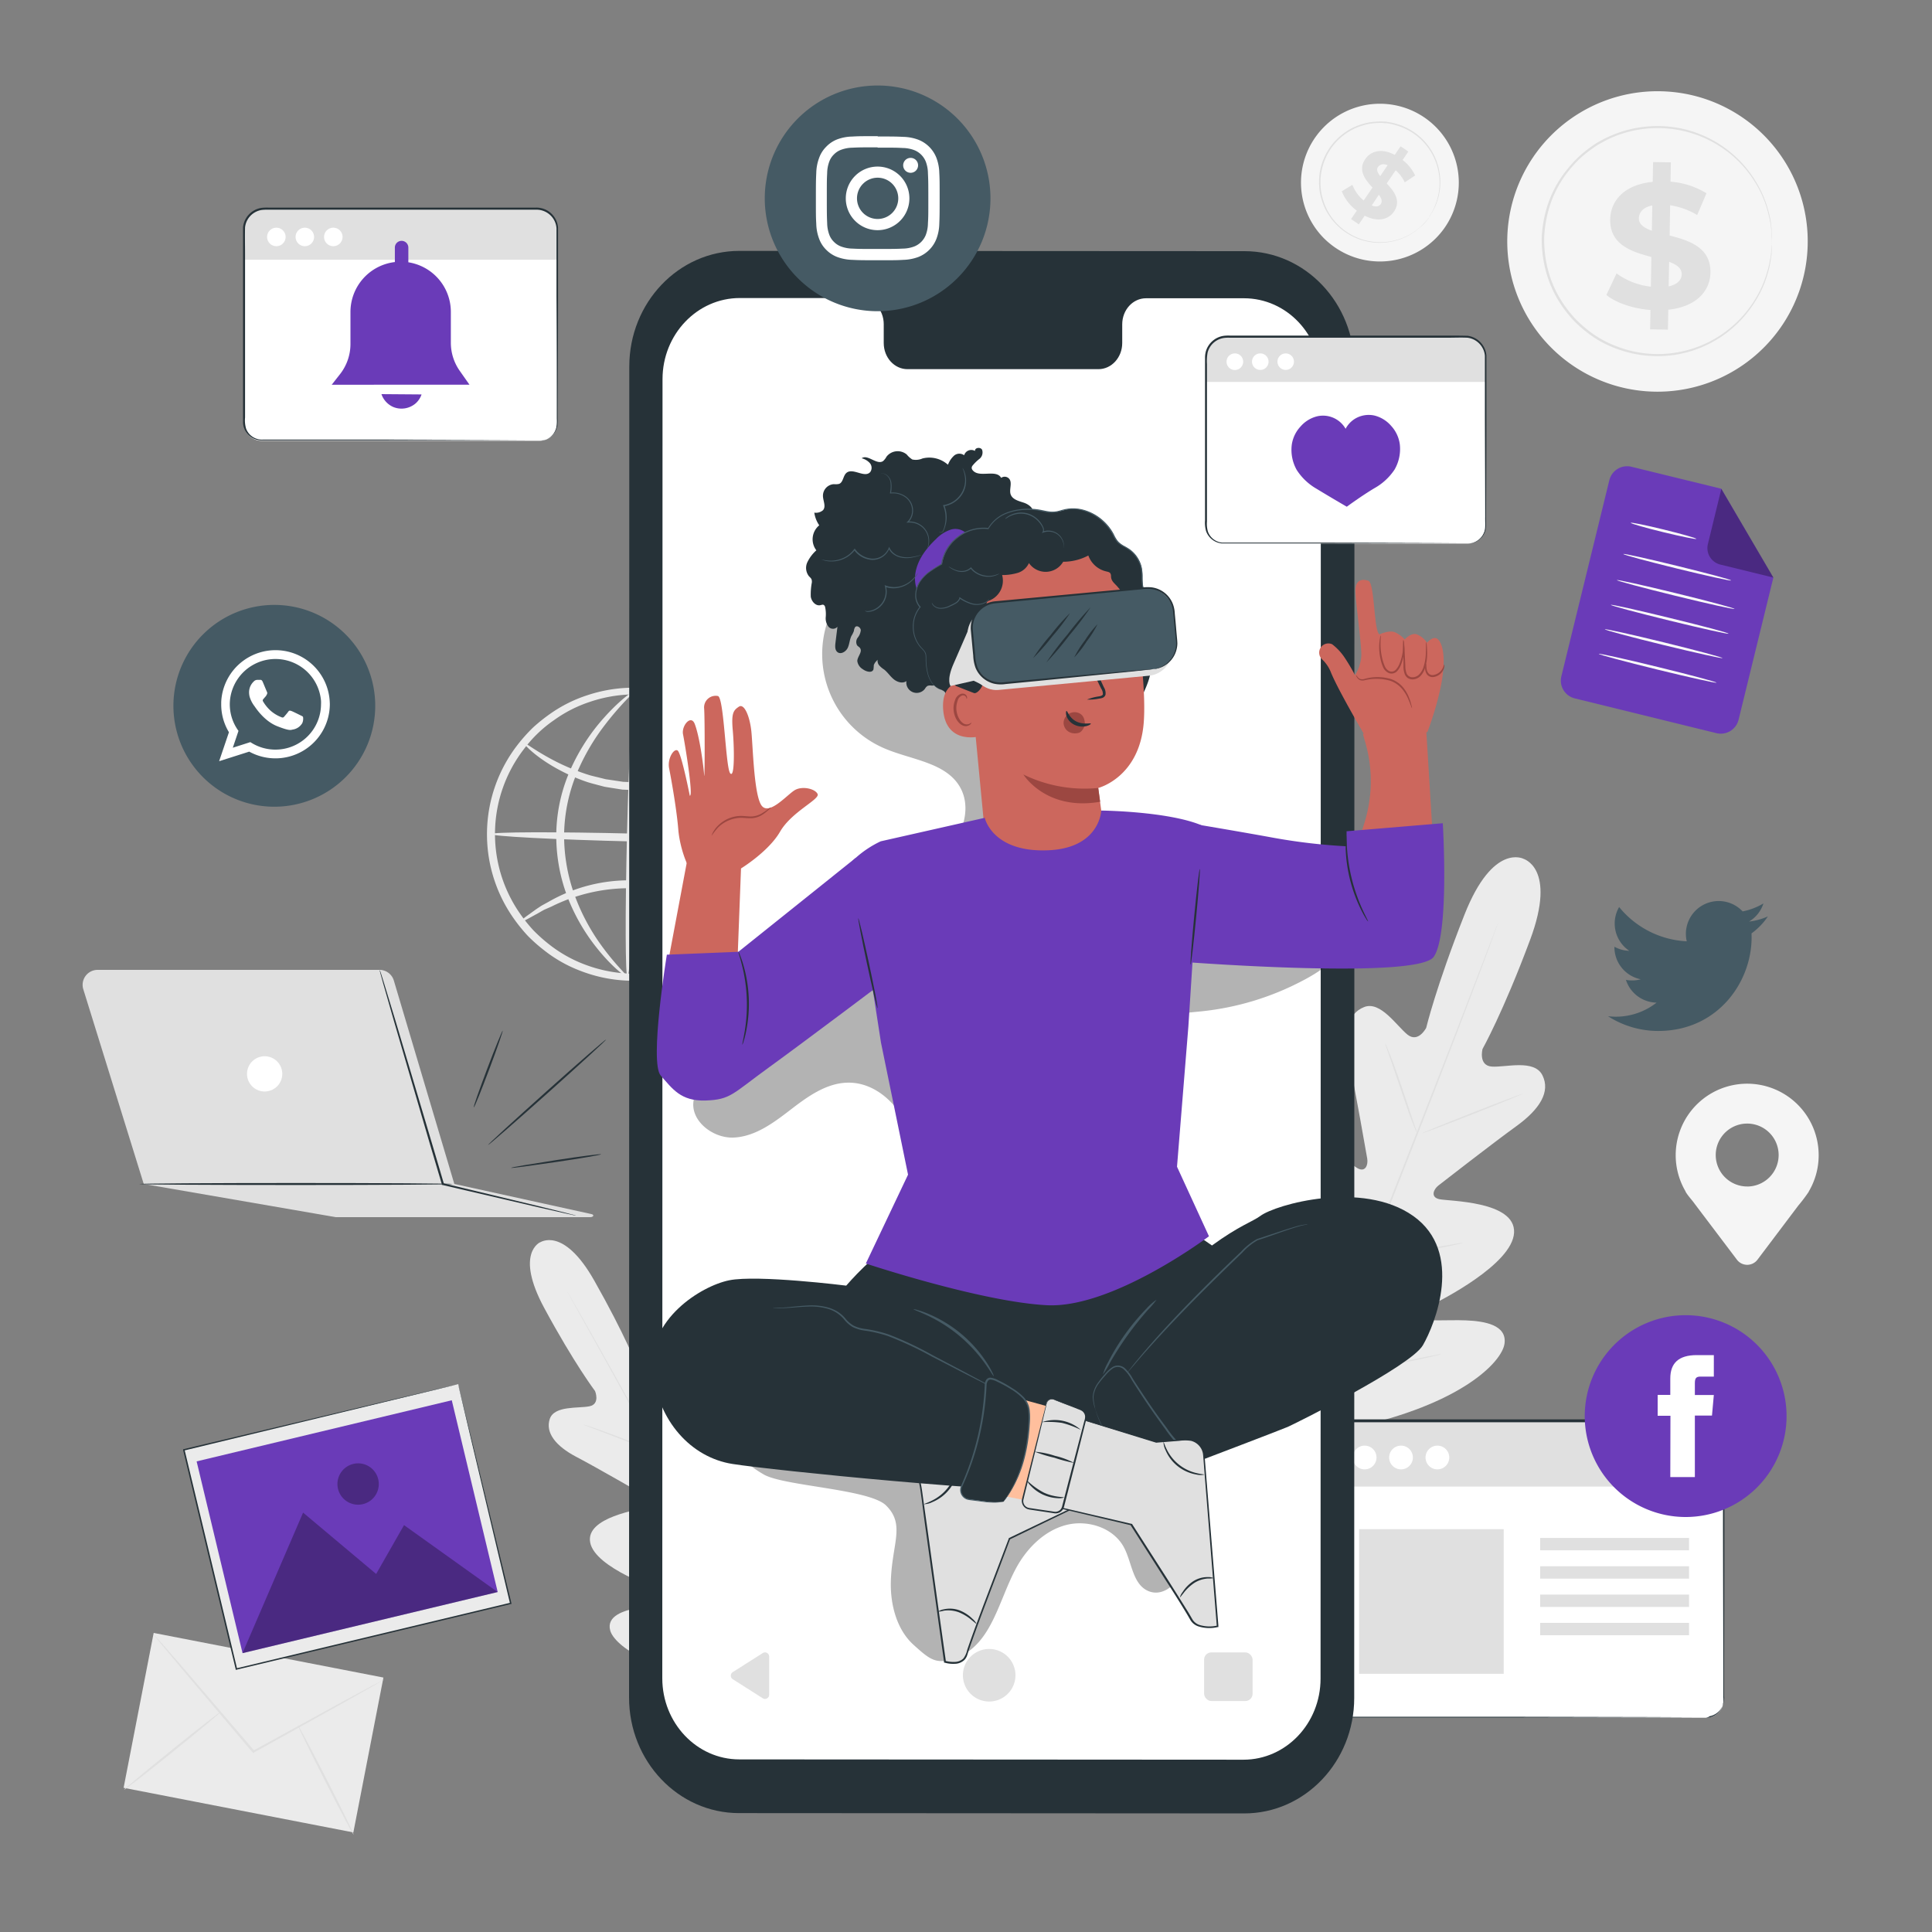 <svg xmlns="http://www.w3.org/2000/svg" viewBox="0 0 500 500"><rect x="0" y="0" width="500" height="500" fill="#808080" stroke="none"/><g id="freepik--background-complete--inject-9"><path d="M201.17,216.8a10.52,10.52,0,0,1-.26-2.36,20.53,20.53,0,0,0-.32-2.83,27.65,27.65,0,0,0-.74-3.8A35.67,35.67,0,0,0,195.9,198a36.7,36.7,0,0,0-9.1-10.48,36.21,36.21,0,0,0-34.16-5.87,33.92,33.92,0,0,0-9.24,4.71,33.21,33.21,0,0,0-7.8,7.49,36,36,0,0,0-1,42.62,39.48,39.48,0,0,0,3.42,4.27,40.9,40.9,0,0,0,4,3.59,34.43,34.43,0,0,0,9,5.16,36.5,36.5,0,0,0,44-14.24,35.43,35.43,0,0,0,4.42-9.57,28.42,28.42,0,0,0,.93-3.76,20,20,0,0,0,.45-2.81,10.22,10.22,0,0,1,.38-2.34,10.19,10.19,0,0,1,0,2.37,17.54,17.54,0,0,1-.26,2.88,26.2,26.2,0,0,1-.76,3.87,35.09,35.09,0,0,1-4.22,10,37.58,37.58,0,0,1-25.75,17.4,37.82,37.82,0,0,1-19.9-2,35.29,35.29,0,0,1-9.51-5.37,41.62,41.62,0,0,1-4.24-3.76,42.88,42.88,0,0,1-3.63-4.49,37.78,37.78,0,0,1,1.09-45,42.86,42.86,0,0,1,3.85-4.31,43.36,43.36,0,0,1,4.41-3.55,35.69,35.69,0,0,1,9.77-4.9,37.84,37.84,0,0,1,20-1.06,37.62,37.62,0,0,1,24.87,18.63,34.82,34.82,0,0,1,3.73,10.16,25.61,25.61,0,0,1,.57,3.91,16.77,16.77,0,0,1,.13,2.88A10.49,10.49,0,0,1,201.17,216.8Z" style="fill:#ebebeb"></path><path d="M193.76,193.64c.08.12-.59.7-1.88,1.66-.71.5-1.5,1.07-2.38,1.71-.48.32-1,.69-1.52,1l-1.83,1a41.81,41.81,0,0,1-21.78,5.48l-3.3-.14-3.17-.5c-.52-.09-1-.15-1.54-.26l-1.47-.39c-1-.27-1.94-.5-2.85-.79a48.14,48.14,0,0,1-9.25-4.26c-5-3-7.38-5.74-7.19-5.91s2.9,2.06,7.9,4.65a55.49,55.49,0,0,0,9.1,3.73c.89.25,1.81.45,2.75.69l1.42.35,1.47.22,3,.45,3.14.13a45.23,45.23,0,0,0,21.1-4.74l1.84-.8c.57-.3,1.08-.61,1.57-.88l2.53-1.4C192.85,193.89,193.68,193.53,193.76,193.64Z" style="fill:#ebebeb"></path><path d="M134.47,238.7c-.08-.11.58-.69,1.87-1.65l2.39-1.72c.47-.32,1-.68,1.52-1l1.82-1a41.75,41.75,0,0,1,21.79-5.49l3.3.15,3.16.49c.52.09,1,.16,1.54.26l1.48.39c1,.27,1.93.5,2.85.79a47.75,47.75,0,0,1,9.24,4.26c5,3,7.39,5.74,7.2,5.91s-2.9-2.05-7.9-4.65a55.9,55.9,0,0,0-9.1-3.72c-.89-.26-1.82-.46-2.75-.7l-1.42-.35-1.48-.22-3-.45-3.14-.12a45.11,45.11,0,0,0-21.1,4.73l-1.85.81c-.56.29-1.07.61-1.56.88l-2.53,1.39C135.37,238.45,134.55,238.82,134.47,238.7Z" style="fill:#ebebeb"></path><path d="M201.15,217.66c0,.56-16.61.61-37.07.12s-37.05-1.36-37-1.92,16.61-.62,37.08-.12S201.17,217.09,201.15,217.66Z" style="fill:#ebebeb"></path><path d="M162.39,252.91c-.56,0-.62-16.6-.12-37.06s1.36-37,1.92-37,.62,16.61.12,37.07S163,252.93,162.39,252.91Z" style="fill:#ebebeb"></path><path d="M162.39,252.86c-.14.21-4.22-2.55-8.93-8.82a49.9,49.9,0,0,1-6.63-12,44.57,44.57,0,0,1-2.86-16.6A42.29,42.29,0,0,1,147.71,199a51.64,51.64,0,0,1,7.23-11.66c5-6,9.11-8.7,9.25-8.49s-3.53,3.27-8.11,9.38a55.46,55.46,0,0,0-6.65,11.51A42.88,42.88,0,0,0,146,215.45a45,45,0,0,0,2.6,15.92,53.69,53.69,0,0,0,6,11.84C158.92,249.52,162.6,252.63,162.39,252.86Z" style="fill:#ebebeb"></path><path d="M165,178.84c.14-.21,4.22,2.56,8.93,8.82a49.9,49.9,0,0,1,6.63,12,44.79,44.79,0,0,1,2.87,16.61,42.42,42.42,0,0,1-3.75,16.43,51.64,51.64,0,0,1-7.23,11.66c-5,6-9.11,8.7-9.25,8.49s3.53-3.27,8.11-9.38A55.2,55.2,0,0,0,178,232a42.68,42.68,0,0,0,3.43-15.73,44.89,44.89,0,0,0-2.6-15.92,53.24,53.24,0,0,0-6-11.84C168.49,182.18,164.81,179.07,165,178.84Z" style="fill:#ebebeb"></path><rect x="45.2" y="418.14" width="40.83" height="60.57" transform="translate(-387.1 427.34) rotate(-79.01)" style="fill:#ebebeb"></rect><path d="M99.33,434.68a3.22,3.22,0,0,1-.65.43l-1.94,1.13-7.18,4.06c-6.14,3.42-14.54,8.1-23.85,13.27l-.19.11-.15-.17L65,453.1,47.15,432l-5.36-6.44-1.44-1.76a3.52,3.52,0,0,1-.47-.65,6.09,6.09,0,0,1,.55.57L42,425.41l5.5,6.32,18,21,.35.41-.34-.06L89.37,440l7.27-3.92,2-1A6.49,6.49,0,0,1,99.33,434.68Z" style="fill:#e0e0e0"></path><path d="M32.09,463.21c-.09-.12,5.45-4.74,12.37-10.33s12.62-10,12.72-9.9-5.45,4.74-12.37,10.33S32.19,463.33,32.09,463.21Z" style="fill:#e0e0e0"></path><path d="M77,446.32c.13-.07,3.49,6.24,7.5,14.09s7.15,14.28,7,14.35-3.49-6.24-7.5-14.1S76.9,446.39,77,446.32Z" style="fill:#e0e0e0"></path><path d="M470.67,299a18.5,18.5,0,1,0-34.44,9.35h0l0,.07c.71,1.2,1.6,2.05,2.49,3.31L449.51,326a3.33,3.33,0,0,0,5.33,0l10.56-14a40.47,40.47,0,0,0,2.69-3.56l0-.05h0A18.39,18.39,0,0,0,470.67,299Zm-18.5,8.06a8.14,8.14,0,1,1,8.14-8.14A8.15,8.15,0,0,1,452.17,307.07Z" style="fill:#f5f5f5"></path><path d="M467.82,63.63a38.88,38.88,0,1,1-37.61-40A38.83,38.83,0,0,1,467.82,63.63Z" style="fill:#f5f5f5"></path><path d="M459.63,63.77A29.63,29.63,0,1,1,431,33.27,29.59,29.59,0,0,1,459.63,63.77Z" style="fill:#f5f5f5"></path><path d="M458.58,63.33a2.2,2.2,0,0,1,0-.48c0-.35,0-.81-.06-1.4,0-.32,0-.66,0-1s-.09-.79-.15-1.24a20.54,20.54,0,0,0-.53-3.06,27.94,27.94,0,0,0-3-7.93,29.51,29.51,0,0,0-7.24-8.55A29.78,29.78,0,0,0,416,36.13c-.63.31-1.23.69-1.86,1a15.84,15.84,0,0,0-1.81,1.16A33.48,33.48,0,0,0,408.91,41a33.49,33.49,0,0,0-3,3.3,28.27,28.27,0,0,0-4.46,7.92,31.44,31.44,0,0,0-1.81,9.19,31,31,0,0,0,1.22,9.28,28.37,28.37,0,0,0,3.93,8.2,33.56,33.56,0,0,0,2.77,3.48,34.17,34.17,0,0,0,3.23,2.93,27.28,27.28,0,0,0,7.29,4.21A29.45,29.45,0,0,0,453.75,78.2a27.9,27.9,0,0,0,3.55-7.71,21,21,0,0,0,.72-3c.09-.44.18-.85.24-1.22s.07-.72.1-1c.06-.59.11-1.06.15-1.4a2.25,2.25,0,0,1,.07-.48,4.32,4.32,0,0,1,0,.48c0,.35-.05.81-.09,1.41,0,.31,0,.66-.07,1s-.13.79-.2,1.24a21.35,21.35,0,0,1-.68,3.06A27.88,27.88,0,0,1,454,78.39a29.77,29.77,0,0,1-20.51,13.44A30.62,30.62,0,0,1,414,88.25a31.7,31.7,0,0,1-3.59-2.46,33.11,33.11,0,0,1-3.31-3,33.89,33.89,0,0,1-2.83-3.55,28.48,28.48,0,0,1-4-8.36A31.65,31.65,0,0,1,399,61.41,32,32,0,0,1,400.89,52,29,29,0,0,1,405.45,44a33.61,33.61,0,0,1,3.05-3.36A31.55,31.55,0,0,1,412,37.83a15.08,15.08,0,0,1,1.84-1.18c.64-.35,1.26-.73,1.9-1a30.4,30.4,0,0,1,19.68-2.33A29.83,29.83,0,0,1,455,48a28.27,28.27,0,0,1,3,8,20.39,20.39,0,0,1,.47,3.1c0,.45.11.87.13,1.25v2.45A4.34,4.34,0,0,1,458.58,63.33Z" style="fill:#e0e0e0"></path><path d="M431.75,80.15l-.09,5.16-4.61-.08.09-5c-4.56-.36-8.91-1.86-11.41-3.89l2.63-5.58a18.6,18.6,0,0,0,8.88,3.43l.14-7.69c-5.09-1.34-10.78-3.14-10.66-9.73.09-4.88,3.71-9,11-9.71l.09-5.12,4.61.08-.09,5a20.68,20.68,0,0,1,9.3,3l-2.4,5.63a18.72,18.72,0,0,0-7-2.52l-.13,7.83c5.09,1.29,10.68,3.09,10.56,9.59C442.57,75.32,439,79.4,431.75,80.15ZM427.5,59.71l.11-6.55c-2.45.51-3.44,1.83-3.47,3.35S425.48,59,427.5,59.71ZM435.23,71c0-1.61-1.29-2.51-3.26-3.24l-.12,6.36C434.17,73.6,435.2,72.42,435.23,71Z" style="fill:#e0e0e0"></path><path d="M373.83,59a20.44,20.44,0,0,1-28.47,4.95,20.66,20.66,0,0,1-2.76-2.32A20.42,20.42,0,1,1,373.83,59Z" style="fill:#f5f5f5"></path><path d="M370.19,56.65A15.59,15.59,0,1,1,366.37,35,15.57,15.57,0,0,1,370.19,56.65Z" style="fill:#f5f5f5"></path><path d="M369.85,56.15a.75.75,0,0,1,.12-.22l.38-.64.28-.46c.1-.18.19-.38.29-.59a10.84,10.84,0,0,0,.65-1.5,15.12,15.12,0,0,0,.95-4.37,15.48,15.48,0,0,0-11.42-16A15.17,15.17,0,0,0,359,31.9c-.37,0-.74,0-1.12-.08a7.1,7.1,0,0,0-1.13,0,16.11,16.11,0,0,0-2.28.21,16.71,16.71,0,0,0-2.26.59,14.83,14.83,0,0,0-4.25,2.2,15.32,15.32,0,0,0-5.59,8,15.09,15.09,0,0,0-.63,4.74,14.37,14.37,0,0,0,.8,4.55,15.12,15.12,0,0,0,.85,2.08,15.48,15.48,0,0,0,14.35,8.48,15.6,15.6,0,0,0,5.75-1.31,14.58,14.58,0,0,0,3.78-2.38,10.11,10.11,0,0,0,1.19-1.12c.17-.17.33-.32.46-.47s.24-.3.34-.42l.47-.58a1.37,1.37,0,0,1,.17-.19l-.14.21-.45.6-.33.43c-.13.16-.28.31-.45.49A10.7,10.7,0,0,1,367.31,59a15,15,0,0,1-3.8,2.44,15.68,15.68,0,0,1-19.28-5.28,16,16,0,0,1-1.17-1.91,17.14,17.14,0,0,1-.87-2.12,18.92,18.92,0,0,1-.6-2.27,18.64,18.64,0,0,1-.22-2.37,15.49,15.49,0,0,1,.64-4.85,16.92,16.92,0,0,1,2.19-4.53,16.66,16.66,0,0,1,3.52-3.59,15.29,15.29,0,0,1,4.33-2.25,19.29,19.29,0,0,1,2.32-.6,20.37,20.37,0,0,1,2.33-.21,8.83,8.83,0,0,1,1.15,0c.38,0,.76,0,1.14.09a15.72,15.72,0,0,1,2.19.44,15.89,15.89,0,0,1,7.14,4.21,15.68,15.68,0,0,1,4.38,12.14,14.73,14.73,0,0,1-1,4.39,10.2,10.2,0,0,1-.68,1.5c-.11.22-.21.42-.31.59l-.3.46L370,56Z" style="fill:#e0e0e0"></path><path d="M353.19,55.82l-1.53,2.24-2-1.36,1.48-2.19a11.39,11.39,0,0,1-3.89-5L350,47.82a9.81,9.81,0,0,0,2.92,4.07l2.28-3.35c-1.86-2-3.84-4.49-1.88-7.35,1.44-2.13,4.23-2.9,7.64-1.11l1.51-2.22,2,1.36L363,41.41a11,11,0,0,1,3.24,4l-2.68,1.78a10.16,10.16,0,0,0-2.36-3.13l-2.32,3.41c1.87,2,3.81,4.44,1.89,7.27C359.35,56.81,356.6,57.58,353.19,55.82Zm4-10.22,1.93-2.85c-1.22-.48-2-.19-2.49.47S356.52,44.72,357.22,45.6Zm.16,7.17c.47-.7.15-1.47-.51-2.36L355,53.17C356.14,53.63,356.94,53.41,357.38,52.77Z" style="fill:#e0e0e0"></path><path d="M139.87,321.45s-6.76,2.74,1,17.1S154,360,154,360s1.4,3.34-1.43,3.94-9.11-.24-10.29,3.28,1.49,7,6.88,9.82,17,9.53,18,10.14,2.08,2.14.22,2.85-15.91,2.56-14.64,9.17,17.6,12.08,19.37,12.71,2.21,1.37,2.1,2.33-4.9,1.14-8.87,1.83-8.47,2.17-7.41,5.93,10.84,11.44,34.16,13.12l10.86.07,5.66-9.32c10.91-20.68,9.56-33.05,6.93-35.93s-6.27.14-8.95,3.15-5.36,7-6.24,6.56-1.27-1.17-.87-3,4.39-18.58-.55-23.16-13.92,6.38-15.52,7.58-2.34-.51-2.31-1.7.5-14.57.94-20.65-1-10.15-4.71-11-6.22,4.92-8.22,7-4.1-.87-4.1-.87-3.18-8.26-11.24-22.48-14.09-9.78-14.09-9.78" style="fill:#ebebeb"></path><path d="M203.63,437.71c-5.88-10.47-16-29.24-24.8-45.31s-16.75-30.6-22.57-41.09l-6.91-12.42-1.88-3.38-.48-.88a2.51,2.51,0,0,1-.15-.31l.18.29.51.87,1.93,3.34c1.68,2.91,4.07,7.14,7,12.37,5.88,10.46,13.87,25,22.66,41.05S198,427.1,203.84,437.59" style="fill:#e0e0e0"></path><path d="M151.07,368.72a3.86,3.86,0,0,1,.76.19c.49.14,1.18.37,2,.66,1.71.57,4,1.43,6.62,2.42l6.56,2.57,2,.76a3.68,3.68,0,0,1,.72.31,2.77,2.77,0,0,1-.76-.18c-.49-.14-1.18-.37-2-.67-1.71-.59-4-1.48-6.6-2.47l-6.58-2.52-2-.75A4,4,0,0,1,151.07,368.72Z" style="fill:#e0e0e0"></path><path d="M170.48,374.92c-.09,0,1.46-4.93,3.47-10.95s3.71-10.87,3.79-10.84-1.46,4.93-3.47,10.95S170.56,375,170.48,374.92Z" style="fill:#e0e0e0"></path><path d="M182.85,400.21a3.72,3.72,0,0,1,.43-.69c.33-.48.74-1.08,1.24-1.79,1-1.51,2.47-3.61,4-6s2.79-4.56,3.71-6.16l1.08-1.88a3.5,3.5,0,0,1,.44-.68,3.31,3.31,0,0,1-.32.74c-.22.46-.56,1.13-1,1.94-.86,1.63-2.12,3.84-3.62,6.22s-3,4.46-4.07,5.94c-.55.74-1,1.33-1.33,1.73A4,4,0,0,1,182.85,400.21Z" style="fill:#e0e0e0"></path><path d="M164.06,398.46a4,4,0,0,1,.75,0l2,.11c1.7.11,4,.27,6.63.48s4.92.41,6.62.58l2,.21a3.31,3.31,0,0,1,.73.13,3.9,3.9,0,0,1-.74,0l-2-.11c-1.7-.11-4-.28-6.63-.48s-4.93-.42-6.62-.58l-2-.22A3.07,3.07,0,0,1,164.06,398.46Z" style="fill:#e0e0e0"></path><path d="M172.16,422.17a5.69,5.69,0,0,1,.94,0l2.58.13c2.18.12,5.19.31,8.5.55s6.32.46,8.5.64l2.57.24a5.48,5.48,0,0,1,.94.13,5.85,5.85,0,0,1-.95,0l-2.58-.13c-2.18-.12-5.18-.31-8.5-.55s-6.32-.46-8.49-.64l-2.57-.24A5,5,0,0,1,172.16,422.17Z" style="fill:#e0e0e0"></path><path d="M195.62,423.66a6.13,6.13,0,0,1,.52-.88l1.49-2.33c1.25-2,3-4.69,4.8-7.75s3.4-5.87,4.52-7.91c.55-1,1-1.8,1.34-2.42a5,5,0,0,1,.53-.87,6.54,6.54,0,0,1-.41.93c-.29.59-.71,1.43-1.25,2.47-1.07,2.08-2.62,4.91-4.45,8s-3.58,5.78-4.88,7.71c-.66,1-1.2,1.75-1.58,2.28A6.13,6.13,0,0,1,195.62,423.66Z" style="fill:#e0e0e0"></path><path d="M394.31,222.27S386.39,218,379,236.73,369.1,266,369.1,266s-2.05,4-4.84,1.76-7-8.8-11.21-7.14c-4.4,1.72-5.41,6.91-3.85,14.25s4.39,23.53,4.64,25-.38,3.65-2.53,2.46-14.95-13-20.19-6.6,2.47,26.14,3.27,28.31.45,3.17-.55,3.82-4.94-3.73-8.72-6.94-8.72-6.27-11.44-2.32-2.26,19.26,14.54,42.6l8.5,10.3,13.26-2c28.13-6,38.75-17,39.39-21.79s-5.07-5.8-10-6-10.81.44-11.12-.72.1-2.13,2.16-3.2,21-10.5,21.43-18.77-17-8.12-19.38-8.68-1.37-2.62-.22-3.52,14.15-11,20.23-15.4,8.82-8.91,6.71-13.14-9.54-2-13.09-2.25-2.41-4.56-2.41-4.56S389,262,396,243.21s-1.87-21-1.87-21" style="fill:#ebebeb"></path><path d="M334.82,374.12c5.24-13.8,15-38.17,23.22-59.13s15.69-39.94,21-53.71c2.64-6.88,4.79-12.45,6.27-16.32.74-1.91,1.32-3.4,1.71-4.43l.46-1.15a3.75,3.75,0,0,1,.17-.39s0,.14-.13.4l-.42,1.16c-.38,1-.93,2.54-1.63,4.47-1.43,3.87-3.53,9.46-6.16,16.36-5.24,13.8-12.64,32.8-20.89,53.76s-18,45.31-23.33,59.08" style="fill:#e0e0e0"></path><path d="M358.51,270.1a4.45,4.45,0,0,1,.42.87c.25.57.58,1.41,1,2.44.81,2.07,1.84,4.95,2.93,8.16s2,6,2.75,8.22c.33,1,.62,1.81.84,2.48a3.75,3.75,0,0,1,.28.92,3.8,3.8,0,0,1-.43-.86c-.24-.57-.58-1.41-1-2.45-.78-2.07-1.78-5-2.86-8.18s-2.06-6-2.81-8.19l-.86-2.48A4.08,4.08,0,0,1,358.51,270.1Z" style="fill:#e0e0e0"></path><path d="M368,293.31c0-.1,5.82-2.5,13.08-5.35s13.19-5.07,13.23-5-5.81,2.51-13.08,5.36S368,293.42,368,293.31Z" style="fill:#e0e0e0"></path><path d="M353.84,324.93a4.76,4.76,0,0,1,1-.13l2.67-.25c2.25-.2,5.36-.5,8.78-1s6.5-1,8.73-1.35l2.64-.46a5.31,5.31,0,0,1,1-.13,4,4,0,0,1-.95.28c-.61.16-1.5.36-2.61.59-2.22.47-5.31,1-8.74,1.48s-6.55.71-8.81.85c-1.13.06-2.05.1-2.68.11A4.24,4.24,0,0,1,353.84,324.93Z" style="fill:#e0e0e0"></path><path d="M340.68,305.82a4,4,0,0,1,.59.69l1.48,2c1.24,1.68,2.93,4,4.77,6.63s3.5,5,4.68,6.71l1.37,2.06a3.28,3.28,0,0,1,.46.79,3.84,3.84,0,0,1-.59-.7L352,322c-1.24-1.69-2.93-4-4.77-6.64s-3.5-5-4.68-6.7l-1.37-2.06A3.52,3.52,0,0,1,340.68,305.82Z" style="fill:#e0e0e0"></path><path d="M324.67,332.15a5.3,5.3,0,0,1,.75.9l1.91,2.53c1.6,2.15,3.79,5.14,6.18,8.46s4.55,6.33,6.09,8.53l1.8,2.61a6.47,6.47,0,0,1,.62,1,6,6,0,0,1-.75-.9l-1.91-2.53c-1.6-2.15-3.79-5.14-6.18-8.46s-4.55-6.33-6.09-8.53l-1.8-2.61A6.47,6.47,0,0,1,324.67,332.15Z" style="fill:#e0e0e0"></path><path d="M341.77,355.48a6.9,6.9,0,0,1,1.23-.21l3.37-.43c2.85-.36,6.78-.88,11.1-1.58s8.23-1.41,11-2l3.34-.65a10.16,10.16,0,0,1,1.24-.19,7.3,7.3,0,0,1-1.2.35c-.78.2-1.91.47-3.32.78-2.8.62-6.7,1.39-11,2.08s-8.27,1.17-11.13,1.47c-1.43.14-2.59.24-3.39.29A6.93,6.93,0,0,1,341.77,355.48Z" style="fill:#e0e0e0"></path></g><g id="freepik--Photo--inject-9"><rect x="53.37" y="365.91" width="73.03" height="58.38" transform="translate(-89.56 31.8) rotate(-13.47)" style="fill:#ebebeb"></rect><path d="M118.59,358.21l-.34.09-1,.25-3.86.95L98.87,363,47.62,375.4l.14-.23c4.05,16.9,8.7,36.27,13.62,56.77h0l-.26-.16,71-17L132,415c-4.06-17.11-7.42-31.29-9.78-41.2-1.16-5-2.08-8.86-2.71-11.52-.31-1.33-.54-2.34-.71-3l-.23-1.06s.09.33.26,1,.42,1.69.74,3c.65,2.65,1.59,6.52,2.79,11.46,2.41,9.93,5.84,24.13,10,41.26l0,.18-.17,0-71,17-.2.05L61,432h0L47.39,375.26l0-.18.19-.05L99,362.82l14.51-3.43,3.83-.89,1-.23Z" style="fill:#263238"></path><rect x="55.89" y="369.6" width="67.9" height="51.03" transform="translate(-89.56 31.79) rotate(-13.47)" style="fill:#6A3BB8"></rect><g style="opacity:0.3"><polygon points="62.76 427.83 78.44 391.46 97.35 407.34 104.56 394.7 128.79 412.02 62.76 427.83"></polygon></g><g style="opacity:0.3"><path d="M97.88,382.81a5.35,5.35,0,1,1-6.44-3.95A5.34,5.34,0,0,1,97.88,382.81Z"></path></g></g><g id="freepik--screen-3--inject-9"><path d="M347.83,367.91h92.86a5.38,5.38,0,0,1,5.38,5.38V440a4.55,4.55,0,0,1-4.55,4.55H347a4.55,4.55,0,0,1-4.55-4.55V373.28A5.38,5.38,0,0,1,347.83,367.91Z" style="fill:#fff"></path><path d="M347.83,367.91h92.86a5.38,5.38,0,0,1,5.38,5.38v11.43a0,0,0,0,1,0,0H342.45a0,0,0,0,1,0,0V373.28A5.38,5.38,0,0,1,347.83,367.91Z" style="fill:#e0e0e0"></path><path d="M356.24,377.19a3.07,3.07,0,1,1-3.07-3.06A3.06,3.06,0,0,1,356.24,377.19Z" style="fill:#fff"></path><path d="M365.65,377.19a3.07,3.07,0,1,1-3.06-3.06A3.06,3.06,0,0,1,365.65,377.19Z" style="fill:#fff"></path><path d="M375.07,377.19a3.07,3.07,0,1,1-3.07-3.06A3.07,3.07,0,0,1,375.07,377.19Z" style="fill:#fff"></path><path d="M441.52,444.6s.31,0,.89-.12a4.65,4.65,0,0,0,2.29-1.25,4.84,4.84,0,0,0,1.29-4c0-1.71,0-3.69,0-5.92,0-8.92-.05-21.81-.08-37.73q0-6,0-12.5c0-2.17,0-4.39,0-6.65,0-1.12,0-2.28,0-3.41a5.21,5.21,0,0,0-1.17-3.07,5.27,5.27,0,0,0-2.85-1.74,7,7,0,0,0-1.73-.13H349.29a18.18,18.18,0,0,0-2.23.06,5.06,5.06,0,0,0-3.52,2.28,5.14,5.14,0,0,0-.76,2,20.18,20.18,0,0,0-.07,2.22v26.42c0,11.46,0,22.52,0,33.05v5.87a4.15,4.15,0,0,0,.39,1.77,4.35,4.35,0,0,0,2.63,2.34,5.36,5.36,0,0,0,1.8.2H363.9l26.06,0,37.72.08,10.26.05,2.67,0,.91,0-.91,0-2.67,0-10.26.05-37.72.08-26.06,0H347.51a5.66,5.66,0,0,1-1.94-.22,4.82,4.82,0,0,1-2.92-2.59,4.71,4.71,0,0,1-.43-2v-1.95c0-1.3,0-2.61,0-3.92,0-10.53,0-21.59,0-33.05q0-8.59,0-17.48v-8.94a19.73,19.73,0,0,1,.07-2.29,5.64,5.64,0,0,1,4.72-4.71,16.39,16.39,0,0,1,2.31-.07h33.2l33,0H440.1a7.57,7.57,0,0,1,1.83.14,5.69,5.69,0,0,1,3.08,1.9,5.59,5.59,0,0,1,1.26,3.32c0,1.17,0,2.3,0,3.43,0,2.26,0,4.48,0,6.65q0,6.53,0,12.5c0,15.92-.06,28.81-.08,37.73,0,2.23,0,4.21,0,5.92a5,5,0,0,1-1.38,4,4.67,4.67,0,0,1-2.35,1.24A3.4,3.4,0,0,1,441.52,444.6Z" style="fill:#263238"></path><rect x="351.73" y="395.75" width="37.43" height="37.43" style="fill:#e0e0e0"></rect><rect x="398.59" y="398.02" width="38.54" height="3.2" style="fill:#e0e0e0"></rect><rect x="398.59" y="405.35" width="38.54" height="3.2" style="fill:#e0e0e0"></rect><rect x="398.59" y="412.68" width="38.54" height="3.2" style="fill:#e0e0e0"></rect><rect x="398.59" y="420" width="38.54" height="3.2" style="fill:#e0e0e0"></rect></g><g id="freepik--device-2--inject-9"><path d="M322,469.31l-130.74-.08c-15.73,0-28.47-13.41-28.46-29.93l.06-344.45c0-16.53,12.76-29.93,28.5-29.92L322.07,65C337.8,65,350.54,78.42,350.53,95l-.06,344.44C350.47,455.93,337.71,469.32,322,469.31Z" style="fill:#263238"></path><path d="M321.93,77.19H296.59c-3.4,0-6.16,3-6.16,6.76v4.83c0,3.73-2.76,6.76-6.16,6.76l-49.41,0c-3.39,0-6.15-3-6.15-6.77V83.9c0-3.74-2.75-6.77-6.15-6.77h-8.92l-22.18,0c-11,0-20,9.38-20,21l-.06,336.2c0,11.58,8.92,21,19.93,21l130.48.08c11,0,19.95-9.38,19.95-21l.07-336.2C341.87,86.59,333,77.2,321.93,77.19Z" style="fill:#fff"></path><path d="M199.06,428.73v9.86a1.08,1.08,0,0,1-1.66.92l-7.76-4.93a1.09,1.09,0,0,1,0-1.84l7.76-4.93A1.08,1.08,0,0,1,199.06,428.73Z" style="fill:#e0e0e0"></path><path d="M262.8,433.57a6.8,6.8,0,1,1-6.8-6.82A6.81,6.81,0,0,1,262.8,433.57Z" style="fill:#e0e0e0"></path><rect x="311.62" y="427.64" width="12.55" height="12.58" rx="1.87" style="fill:#e0e0e0"></rect></g><g id="freepik--device-1--inject-9"><path d="M153,314.19l-35.39-7.78H37.2L86.91,315h65.83C153.66,315,153.85,314.33,153,314.19Z" style="fill:#e0e0e0"></path><path d="M21.55,256,37.2,306.41h80.38l-15.65-52.63A3.88,3.88,0,0,0,98.21,251h-73A3.88,3.88,0,0,0,21.55,256Z" style="fill:#e0e0e0"></path><path d="M36,306.42c0-.14,18.19-.26,40.62-.26s40.63.12,40.63.26-18.18.26-40.63.26S36,306.57,36,306.42Z" style="fill:#263238"></path><path d="M73.05,277.91a4.56,4.56,0,1,1-4.55-4.55A4.55,4.55,0,0,1,73.05,277.91Z" style="fill:#fff"></path><path d="M156.89,269c.1.11-6.67,6.32-15.12,13.86s-15.38,13.58-15.47,13.47S133,290,141.42,282.46,156.8,268.89,156.89,269Z" style="fill:#263238"></path><path d="M130.1,266.72c.13,0-1.42,4.54-3.48,10s-3.83,9.9-4,9.85,1.42-4.54,3.48-10S130,266.67,130.1,266.72Z" style="fill:#263238"></path><path d="M155.59,298.72c0,.15-5.18,1.06-11.63,2s-11.68,1.66-11.7,1.52,5.18-1,11.63-2S155.57,298.58,155.59,298.72Z" style="fill:#263238"></path><path d="M149.07,314.58a3.06,3.06,0,0,1-.68-.11l-1.95-.42-7.22-1.63-24.71-5.75-.15,0,0-.14c-1-3.39-2.07-7-3.17-10.7l-9.25-31.64-2.75-9.6c-.31-1.11-.55-2-.72-2.62-.07-.28-.13-.5-.18-.68s0-.24,0-.24,0,.07.09.22l.23.67.81,2.59,2.91,9.56c2.42,8.12,5.74,19.27,9.4,31.6,1.1,3.7,2.16,7.31,3.16,10.7l-.19-.17,24.67,5.92,7.19,1.78,1.93.5A6.27,6.27,0,0,1,149.07,314.58Z" style="fill:#263238"></path></g><g id="freepik--screen-2--inject-9"><path d="M317.48,87.11H379.1a5.38,5.38,0,0,1,5.38,5.38v43.64a4.55,4.55,0,0,1-4.55,4.55H316.65a4.55,4.55,0,0,1-4.55-4.55V92.49A5.38,5.38,0,0,1,317.48,87.11Z" style="fill:#fff"></path><path d="M317.48,87.11H379.1a5.38,5.38,0,0,1,5.38,5.38v6.36a0,0,0,0,1,0,0H312.1a0,0,0,0,1,0,0V92.49A5.38,5.38,0,0,1,317.48,87.11Z" style="fill:#e0e0e0"></path><path d="M321.73,93.6a2.15,2.15,0,1,1-2.14-2.14A2.14,2.14,0,0,1,321.73,93.6Z" style="fill:#fff"></path><path d="M328.3,93.6a2.14,2.14,0,1,1-2.14-2.14A2.14,2.14,0,0,1,328.3,93.6Z" style="fill:#fff"></path><circle cx="332.74" cy="93.6" r="2.14" style="fill:#fff"></circle><path d="M379.92,140.68s.21,0,.62-.07a4.43,4.43,0,0,0,1.7-.63,4.52,4.52,0,0,0,1.85-2.24c.45-1.09.24-2.49.28-4,0-6.18-.05-15.09-.08-26.08,0-2.75,0-5.64,0-8.64,0-1.5,0-3,0-4.6,0-.77,0-1.59,0-2.34a5,5,0,0,0-.7-2.18,5.13,5.13,0,0,0-3.82-2.5c-1.62-.08-3.36,0-5.07,0H364l-22.84,0H318.23a8.54,8.54,0,0,0-1.53.07,5.12,5.12,0,0,0-4.17,3.77,12.48,12.48,0,0,0-.17,3V97.3q0,6.15,0,12.09c0,7.92,0,15.56,0,22.84v2.71a7.52,7.52,0,0,0,.23,2.58,4.33,4.33,0,0,0,3.69,2.91c3.41,0,6.79,0,10,0l18,0,26.08.08,7.09,0,1.84,0c.42,0,.63,0,.63,0l-.63,0-1.84,0-7.09.05-26.08.08-18,0c-3.25,0-6.57,0-10.06,0a4.82,4.82,0,0,1-4.1-3.22,8,8,0,0,1-.26-2.73v-2.71c0-7.28,0-14.92,0-22.84V92.68a6.36,6.36,0,0,1,.18-1.61,5.67,5.67,0,0,1,4.6-4.15,9.83,9.83,0,0,1,1.61-.07h56.42c1.74,0,3.4,0,5.12.05a5.59,5.59,0,0,1,4.14,2.73,5.41,5.41,0,0,1,.75,2.36c0,.83,0,1.59,0,2.38,0,1.56,0,3.1,0,4.6,0,3,0,5.89,0,8.64,0,11-.07,19.9-.09,26.08,0,.76,0,1.49,0,2.17a5.08,5.08,0,0,1-.32,1.91,4.7,4.7,0,0,1-1.94,2.27,4.24,4.24,0,0,1-1.75.59A3.73,3.73,0,0,1,379.92,140.68Z" style="fill:#263238"></path><path d="M362.27,115a8.72,8.72,0,0,0-2.21-4.75,8.4,8.4,0,0,0-4.36-2.71,6.87,6.87,0,0,0-5.29,1,6.77,6.77,0,0,0-2.17,2.43,6.74,6.74,0,0,0-7.28-3.25,8.34,8.34,0,0,0-4.38,2.66,8.71,8.71,0,0,0-2.27,4.73,10.6,10.6,0,0,0,1.29,6.53,14.93,14.93,0,0,0,5.15,4.87c3.37,2.06,7.8,4.63,7.8,4.63s3.78-2.79,7.17-4.81a15,15,0,0,0,5.2-4.82A10.64,10.64,0,0,0,362.27,115Z" style="fill:#6A3BB8"></path></g><g id="freepik--screen-1--inject-9"><path d="M68.5,54.05h70.35a5.38,5.38,0,0,1,5.38,5.38v50.1a4.55,4.55,0,0,1-4.55,4.55h-72a4.55,4.55,0,0,1-4.55-4.55V59.43A5.38,5.38,0,0,1,68.5,54.05Z" style="fill:#fff"></path><path d="M68.5,54.05h70.35a5.38,5.38,0,0,1,5.38,5.38v7.78a0,0,0,0,1,0,0H63.13a0,0,0,0,1,0,0V59.43A5.38,5.38,0,0,1,68.5,54.05Z" style="fill:#e0e0e0"></path><circle cx="71.52" cy="61.32" r="2.4" style="fill:#fff"></circle><circle cx="78.89" cy="61.32" r="2.4" style="fill:#fff"></circle><circle cx="86.26" cy="61.32" r="2.4" style="fill:#fff"></circle><path d="M139.68,114.08s.24,0,.7-.09a4.61,4.61,0,0,0,1.88-.78A4.47,4.47,0,0,0,144,110.5a9.73,9.73,0,0,0,.1-2.13c0-.77,0-1.58,0-2.45,0-6.94,0-17-.08-29.33,0-3.1,0-6.34,0-9.72,0-1.69,0-3.41,0-5.17,0-.87,0-1.78,0-2.64a5.14,5.14,0,0,0-.82-2.44,5.21,5.21,0,0,0-4.53-2.35H121l-25.69,0H69.46a12.2,12.2,0,0,0-1.73.07,5.12,5.12,0,0,0-4.31,4.49c-.06,2.28,0,4.64,0,6.93q0,6.9,0,13.59c0,8.91,0,17.5,0,25.69v3a7.68,7.68,0,0,0,.27,2.9,4.37,4.37,0,0,0,4.41,2.82H79.34l20.25,0,29.33.08,8,0,2.07,0,.71,0-.71,0-2.07,0-8,.05-29.33.08-20.25,0H68.05a5,5,0,0,1-2.92-.74,4.77,4.77,0,0,1-1.93-2.38,4.26,4.26,0,0,1-.3-1.54v-4.57c0-8.19,0-16.78,0-25.69V65.8c0-2.32,0-4.6,0-7a5.66,5.66,0,0,1,4.75-5,12.44,12.44,0,0,1,1.81-.07h69.19a5.6,5.6,0,0,1,4.89,2.56,5.46,5.46,0,0,1,.88,2.64c0,.92,0,1.79,0,2.67,0,1.76,0,3.48,0,5.17,0,3.38,0,6.62,0,9.72,0,12.37-.07,22.39-.09,29.33,0,.87,0,1.68,0,2.45a10.75,10.75,0,0,1-.12,2.16,4.66,4.66,0,0,1-1.88,2.77,4.59,4.59,0,0,1-1.93.75A3.17,3.17,0,0,1,139.68,114.08Z" style="fill:#263238"></path><path d="M121.5,99.56,119,96a12.61,12.61,0,0,1-2.32-7.29v-8a13,13,0,0,0-11-12.83v-3.8a1.75,1.75,0,0,0-1.75-1.75h0a1.74,1.74,0,0,0-1.74,1.75v3.74A13,13,0,0,0,90.7,80.77V89A12.66,12.66,0,0,1,88,96.83l-2.15,2.74Z" style="fill:#6A3BB8"></path><path d="M101.8,105.34a5.62,5.62,0,0,0,5.83-1,5.51,5.51,0,0,0,1.47-2.26L98.72,102A5.62,5.62,0,0,0,101.8,105.34Z" style="fill:#6A3BB8"></path></g><g id="freepik--Document--inject-9"><path d="M444.21,189.74l-36.67-9a4.73,4.73,0,0,1-3.46-5.72l12.42-50.76a4.73,4.73,0,0,1,5.72-3.46l23.26,5.69,13.46,23-9,36.79A4.74,4.74,0,0,1,444.21,189.74Z" style="fill:#6A3BB8"></path><g style="opacity:0.3"><path d="M445.48,126.51,442,140.8a4.39,4.39,0,0,0,3.22,5.31l13.74,3.37Z"></path></g><path d="M439,139.46c0,.18-3.87-.6-8.56-1.74s-8.45-2.23-8.4-2.41,3.88.59,8.56,1.74S439.09,139.28,439,139.46Z" style="fill:#fafafa"></path><path d="M448,150.22c0,.19-6.34-1.2-14-3.08s-13.92-3.57-13.88-3.76,6.33,1.2,14,3.09S448.07,150,448,150.22Z" style="fill:#fafafa"></path><path d="M448.89,157.58c-.05.19-6.9-1.33-15.3-3.39s-15.19-3.88-15.14-4.06,6.89,1.34,15.3,3.39S448.93,157.4,448.89,157.58Z" style="fill:#fafafa"></path><path d="M447.33,164c0,.18-6.9-1.34-15.3-3.4s-15.18-3.87-15.14-4.06,6.89,1.34,15.3,3.4S447.37,163.76,447.33,164Z" style="fill:#fafafa"></path><path d="M445.77,170.31c0,.18-6.89-1.34-15.3-3.39s-15.18-3.88-15.14-4.06,6.9,1.33,15.3,3.39S445.82,170.13,445.77,170.31Z" style="fill:#fafafa"></path><path d="M444.21,176.67c0,.19-6.89-1.33-15.3-3.39s-15.18-3.88-15.14-4.06,6.9,1.34,15.31,3.4S444.26,176.49,444.21,176.67Z" style="fill:#fafafa"></path></g><g id="freepik--Icons--inject-9"><path d="M436.25,392.6h0a26.12,26.12,0,0,1-26.12-26.11h0a26.13,26.13,0,0,1,26.12-26.12h0a26.12,26.12,0,0,1,26.11,26.12h0A26.11,26.11,0,0,1,436.25,392.6Z" style="fill:#6A3BB8"></path><path d="M432.27,382.27h6.36V366.35h4.43l.48-5.33h-4.91v-3c0-1.26.25-1.76,1.46-1.76h3.45V350.7h-4.41c-4.73,0-6.86,2.09-6.86,6.07V361H429v5.4h3.31Z" style="fill:#fff"></path><path d="M227.13,80.54h0a29.21,29.21,0,0,1-29.21-29.21h0a29.2,29.2,0,0,1,29.21-29.2h0a29.2,29.2,0,0,1,29.2,29.2h0A29.2,29.2,0,0,1,227.13,80.54Z" style="fill:#455a64"></path><path d="M227.13,38.21c4.27,0,4.78,0,6.47.09a8.78,8.78,0,0,1,3,.55,5.33,5.33,0,0,1,3,3,8.78,8.78,0,0,1,.55,3c.08,1.69.1,2.2.1,6.47s0,4.79-.1,6.47a8.85,8.85,0,0,1-.55,3,5.33,5.33,0,0,1-3,3,8.78,8.78,0,0,1-3,.55c-1.69.08-2.2.09-6.47.09s-4.78,0-6.47-.09a8.91,8.91,0,0,1-3-.55,5,5,0,0,1-1.84-1.2,4.94,4.94,0,0,1-1.2-1.84,9.12,9.12,0,0,1-.55-3c-.07-1.68-.09-2.19-.09-6.47s0-4.78.09-6.47a9,9,0,0,1,.55-3,4.94,4.94,0,0,1,1.2-1.84,5,5,0,0,1,1.84-1.2,8.91,8.91,0,0,1,3-.55c1.69-.08,2.19-.09,6.47-.09m0-2.89c-4.35,0-4.9,0-6.6.1a11.71,11.71,0,0,0-3.89.74A7.91,7.91,0,0,0,213.8,38,7.71,7.71,0,0,0,212,40.84a11.74,11.74,0,0,0-.75,3.89c-.08,1.71-.1,2.25-.1,6.6s0,4.9.1,6.61a11.67,11.67,0,0,0,.75,3.88,7.67,7.67,0,0,0,1.84,2.84,7.91,7.91,0,0,0,2.84,1.85,12,12,0,0,0,3.89.74c1.7.08,2.25.1,6.6.1s4.89,0,6.6-.1a12,12,0,0,0,3.89-.74,8.23,8.23,0,0,0,4.68-4.69,11.67,11.67,0,0,0,.75-3.88c.07-1.71.09-2.26.09-6.61s0-4.89-.09-6.6a11.74,11.74,0,0,0-.75-3.89,8.25,8.25,0,0,0-4.68-4.68,11.77,11.77,0,0,0-3.89-.74c-1.71-.08-2.25-.1-6.6-.1" style="fill:#fff"></path><path d="M227.13,43.11a8.23,8.23,0,1,0,8.22,8.22,8.23,8.23,0,0,0-8.22-8.22m0,13.56a5.34,5.34,0,1,1,5.34-5.34,5.34,5.34,0,0,1-5.34,5.34" style="fill:#fff"></path><path d="M237.6,42.79a1.93,1.93,0,1,1-1.92-1.93,1.92,1.92,0,0,1,1.92,1.93" style="fill:#fff"></path><path d="M71,208.78h0a26.12,26.12,0,0,1-26.12-26.12h0A26.11,26.11,0,0,1,71,156.55h0a26.11,26.11,0,0,1,26.11,26.11h0A26.12,26.12,0,0,1,71,208.78Z" style="fill:#455a64"></path><path d="M85.35,181.94a14.06,14.06,0,0,0-28.1-.26c0,.2,0,.41,0,.61a13.84,13.84,0,0,0,2,7.21L56.71,197l7.79-2.48a14.08,14.08,0,0,0,20.86-12.22C85.36,182.17,85.36,182.05,85.35,181.94ZM71.3,194a11.79,11.79,0,0,1-6.51-1.94l-4.54,1.45,1.47-4.36a11.63,11.63,0,0,1-2.25-6.88,10.88,10.88,0,0,1,.06-1.14,11.83,11.83,0,0,1,23.55.23,9.1,9.1,0,0,1,0,.91A11.79,11.79,0,0,1,71.3,194Z" style="fill:#fff;fill-rule:evenodd"></path><path d="M77.74,185.11c-.35-.17-2-1-2.35-1.11s-.55-.17-.78.17-.9,1.11-1.09,1.33-.41.26-.75.09a9.29,9.29,0,0,1-2.78-1.7,10.24,10.24,0,0,1-1.91-2.36c-.2-.34,0-.53.15-.7s.34-.4.52-.6a1.33,1.33,0,0,0,.12-.16c.08-.13.14-.25.22-.41a.63.63,0,0,0,0-.6c-.09-.17-.78-1.86-1.07-2.54s-.57-.57-.78-.57-.43,0-.66,0a1.25,1.25,0,0,0-.92.43,3.84,3.84,0,0,0-1.2,2.85,4.59,4.59,0,0,0,.17,1.17,7.59,7.59,0,0,0,1.24,2.37c.17.22,2.38,3.79,5.88,5.17s3.51.91,4.14.85a3.47,3.47,0,0,0,2.33-1.63,2.78,2.78,0,0,0,.2-1.63C78.32,185.37,78.09,185.28,77.74,185.11Z" style="fill:#fff;fill-rule:evenodd"></path><path d="M416.16,263a24,24,0,0,0,13,3.81c15.76,0,24.67-13.31,24.13-25.25a17.35,17.35,0,0,0,4.24-4.39,17,17,0,0,1-4.88,1.33,8.5,8.5,0,0,0,3.73-4.69,17,17,0,0,1-5.39,2.06,8.49,8.49,0,0,0-14.46,7.74,24.08,24.08,0,0,1-17.5-8.87,8.5,8.5,0,0,0,2.63,11.33,8.33,8.33,0,0,1-3.85-1.06,8.5,8.5,0,0,0,6.81,8.43,8.48,8.48,0,0,1-3.83.15,8.48,8.48,0,0,0,7.93,5.89A17.08,17.08,0,0,1,416.16,263Z" style="fill:#455a64"></path></g><g id="freepik--Character--inject-9"><polygon points="173.24 247.16 178.1 221.3 191.98 219.31 190.92 247.16 173.24 247.16" style="fill:#cc675d"></polygon><path d="M191.78,224.75s7.12-4.35,10.1-9.51,10.32-8.34,9.72-9.73-4-2.18-5.95-1-6.55,6.58-8.53,4-2.26-15.17-2.66-19.14-1.85-7.42-3.24-6.48-2,1.59-1.57,6.24c.38,4.39.52,12.41-.67,11s-1.59-19.65-3.18-20a3,3,0,0,0-3.57,3.23c.2,2.33.17,19.59,0,17.21s-1.18-10.07-2.46-13.28c-1-2.42-3.45.59-3,2.77s2.74,16.07,1.75,15.87c0,0-2.18-11.11-3.17-11.71s-2.66,2.16-2.19,4.57c.74,3.77,2,11.11,2.38,15.87s2.58,10.72,4,11.31S191.78,224.75,191.78,224.75Z" style="fill:#cc675d"></path><path d="M184.16,216.3s.05-.25.24-.67a7.11,7.11,0,0,1,1.1-1.62,8.57,8.57,0,0,1,5.7-2.83c1.3-.09,2.47.19,3.49.11a5.84,5.84,0,0,0,2.59-.86c1.36-.84,2.13-1.51,2.18-1.44s-.14.22-.47.54a12.27,12.27,0,0,1-1.52,1.21,5.83,5.83,0,0,1-2.74,1c-1.12.11-2.3-.16-3.49-.07a8.72,8.72,0,0,0-5.47,2.56A22.56,22.56,0,0,0,184.16,216.3Z" style="fill:#9c4741"></path><g style="opacity:0.3"><path d="M349.92,340.54c-2.94-3.28-8.17-2.05-12.55-1.64-13.4,1.22-25.9-8.42-32.2-20.3s-7.73-25.67-9-39.06c-.49-5-.71-10.82,2.95-14.3,3-2.87,7.59-3.08,11.73-3.5a72,72,0,0,0,26.38-8c4-2.1,7.88-4.69,10.35-8.47s3.2-9,.79-12.77c-2.63-4.15-7.94-5.52-12.76-6.46a391.89,391.89,0,0,0-58.34-6.91c.94-11.73,1.88-23.57.22-35.22s-6.16-23.24-14.66-31.38-21.42-12.18-32.49-8.2a26.52,26.52,0,0,0-1.38,49.38c7,3,16.16,3.61,19.69,10.36,2.37,4.54,1,10.31-2.06,14.44s-7.42,7-11.62,9.94a256.65,256.65,0,0,0-44.05,38.81l-11.33,17.14c-1.3,5.4,4.76,10.25,10.3,10s10.31-3.82,14.71-7.21,9.23-6.89,14.78-7c7.42-.15,13.75,6.11,16.12,13.14s1.65,14.69.83,22.07c-1.42,12.78-4.25,27.39-15.47,33.66-5.92,3.31-13,3.5-19.56,5.31s-13.35,6.47-13.65,13.25c-.26,6.05,4.79,11,10.06,14s27.31,3.73,31.61,8c5.05,5,1.49,9.87,1.23,19.67-.16,5.92,1.49,12.43,5.89,16.4s6,5.35,11.49,3.15c8.84-3.54,10.6-15,15.2-23.31,2.78-5,7.23-9.42,12.79-10.86s12.22.69,14.94,5.76c2.1,3.91,2.22,9.52,6.28,11.31,4.6,2,9.33-3.44,9.64-8.46s-1.76-10-1.35-15c.84-10.43,11.55-16.87,21.21-20.89s20.71-8.54,24.18-18.41C351.78,346.23,351.91,342.77,349.92,340.54Z"></path></g><polygon points="283.55 387.5 298.86 380.67 287.49 356.27 271.22 364.87 283.55 387.5" style="fill:#ffbf9d"></polygon><path d="M273.36,364.68,249.93,377.9l-9.5,1.32c-3.6.5-2.51,3.32-2,6.92l6.11,43.95s4.7,1.46,5.63-2,11.07-29.89,11.07-29.89l22.37-10.78Z" style="fill:#e0e0e0"></path><path d="M273.36,364.68s.07.12.19.38.3.66.53,1.15c.48,1,1.17,2.54,2.06,4.47l7.6,16.7.07.14-.14.07-22.35,10.82.1-.11c-2,5.39-4.22,11.16-6.5,17.21-1.13,3-2.29,6.13-3.41,9.3-.29.79-.56,1.59-.83,2.39-.14.41-.23.79-.39,1.22a2.5,2.5,0,0,1-.29.62l-.18.29-.23.26a3.66,3.66,0,0,1-2.48,1,7.92,7.92,0,0,1-2.65-.3l-.14,0,0-.14-.06-.46c-1.66-11.94-3.23-23.33-4.67-33.71-.36-2.6-.7-5.13-1-7.59-.18-1.23-.33-2.44-.53-3.63a11.44,11.44,0,0,1-.24-3.6,2.28,2.28,0,0,1,1-1.54,4.41,4.41,0,0,1,1.68-.57l3.29-.45,6.19-.84-.05,0,17.23-9.62,4.67-2.58,1.21-.67.4-.21s-.14.1-.42.26l-1.22.71-4.65,2.67L250,378H250l-6.19.87-3.29.47a3.81,3.81,0,0,0-1.52.51,1.89,1.89,0,0,0-.82,1.3,11.18,11.18,0,0,0,.26,3.47c.21,1.19.36,2.41.53,3.64.35,2.46.7,5,1.07,7.58,1.44,10.38,3,21.77,4.7,33.71q0,.24.06.45l-.16-.18a7.79,7.79,0,0,0,2.49.28,3.23,3.23,0,0,0,2.18-.88,5.51,5.51,0,0,0,1-2.22c.27-.81.55-1.61.83-2.4,1.13-3.18,2.29-6.28,3.42-9.31l6.54-17.2,0-.07.07,0,22.39-10.73-.07.2-7.41-16.68-2-4.54-.52-1.19Z" style="fill:#263238"></path><path d="M274.45,361.87l-5.64,3.63a2,2,0,0,0-.7,2.59l10.54,20.75a2,2,0,0,0,2.51,1l6.08-2.35a2,2,0,0,0,1.07-2.76l-11-22A2,2,0,0,0,274.45,361.87Z" style="fill:#e0e0e0"></path><path d="M279,389.66a21.22,21.22,0,0,1-2-3c-1.17-1.9-2.72-4.56-4.27-7.59s-2.79-5.85-3.6-7.93c-.41-1-.72-1.88-.92-2.48a2.94,2.94,0,0,1-.25-.93,28.7,28.7,0,0,1,1.52,3.26c.91,2,2.2,4.81,3.74,7.83s3,5.7,4.11,7.65A24.75,24.75,0,0,1,279,389.66Z" style="fill:#263238"></path><path d="M269.89,370.62A8.43,8.43,0,0,1,274,367.3a8.61,8.61,0,0,1,5.23-.79c0,.18-2.39.12-5,1.29A23.78,23.78,0,0,0,269.89,370.62Z" style="fill:#263238"></path><path d="M272.79,378.73a22.75,22.75,0,0,1,4.76-3,22.32,22.32,0,0,1,5.17-2.23,42.41,42.41,0,0,1-4.91,2.72A40.8,40.8,0,0,1,272.79,378.73Z" style="fill:#263238"></path><path d="M277.87,386.6a18.45,18.45,0,0,0,4.77-2.34,18.06,18.06,0,0,0,3.52-4,3.45,3.45,0,0,1-.59,1.5,10.21,10.21,0,0,1-2.6,2.92,10,10,0,0,1-3.5,1.72A3.45,3.45,0,0,1,277.87,386.6Z" style="fill:#263238"></path><path d="M239.12,389.29c0-.09.81-.3,2-.9a11.93,11.93,0,0,0,6.41-7.93c.33-1.32.36-2.17.45-2.17a5.24,5.24,0,0,1-.07,2.25,11,11,0,0,1-6.63,8.21A5.15,5.15,0,0,1,239.12,389.29Z" style="fill:#263238"></path><path d="M242.72,417.12a3.53,3.53,0,0,1,1.55-.63,7.14,7.14,0,0,1,4,.25,9.94,9.94,0,0,1,3.4,2.2,4.19,4.19,0,0,1,1.05,1.29c-.06.06-.53-.37-1.31-1a12,12,0,0,0-3.33-2,7.94,7.94,0,0,0-3.79-.39A8.73,8.73,0,0,1,242.72,417.12Z" style="fill:#263238"></path><path d="M219,332.72s-23-2.87-30.3-1.38-21.13,10.15-19.8,23.3,10,22.56,20.66,24.23,70.11,7.69,93.14,7.38c19.5-.26,30.09-5.2,27.87-8.24,0,0,20.53-7.81,22.67-8.72,1.65-.71,31.82-15.65,35-21.14s10.65-24.13-2.49-33.45-35.61-3-39.6,0c-2,1.47-5.46,2.5-12.49,7.63l-6.71-4.62c-.48.36-54.51,4.14-75.89,5.11C227.36,323,219,332.72,219,332.72Z" style="fill:#263238"></path><path d="M283.44,364.84c-.59-2.55-.86-3.48-.2-5.13a14.91,14.91,0,0,1,3.06-4.32c.8-.88,1.74-1.83,2.93-1.85,1.51,0,2.57,1.43,3.36,2.71q4.4,7,9.36,13.69c1.9,2.55,3.93,5.11,6.68,6.71,1,.58,2.26,1.29,2.21,2.46,0,.92-.93,1.54-1.73,2a35.32,35.32,0,0,1-4.7,2.21,7.45,7.45,0,0,1-9-1.44,36.64,36.64,0,0,1-12.15-17.59" style="fill:#263238"></path><path d="M283.27,364.28a.74.74,0,0,1,.09.21l.23.62c.19.56.49,1.36.93,2.38a35.41,35.41,0,0,0,4.83,8,40.34,40.34,0,0,0,4.41,4.71c.86.77,1.77,1.57,2.75,2.3a7.2,7.2,0,0,0,3.38,1.47,8.79,8.79,0,0,0,3.84-.62,34.28,34.28,0,0,0,3.83-1.65c.63-.32,1.28-.65,1.87-1a2.22,2.22,0,0,0,1.18-1.51,2,2,0,0,0-1-1.62c-.58-.41-1.27-.75-1.9-1.19a27,27,0,0,1-6.08-6.45c-1.7-2.3-3.29-4.55-4.76-6.72s-2.83-4.26-4.07-6.24a9.92,9.92,0,0,0-2-2.61,2.48,2.48,0,0,0-1.35-.59,2.39,2.39,0,0,0-1.36.32,8.87,8.87,0,0,0-2,1.86,22.23,22.23,0,0,0-1.61,1.93,6.88,6.88,0,0,0-1.48,3.62,11.64,11.64,0,0,0,.34,2.51c0,.26.09.48.13.65a.8.8,0,0,1,0,.23,1.8,1.8,0,0,1-.07-.22l-.17-.64a10.53,10.53,0,0,1-.43-2.53,7,7,0,0,1,1.45-3.77,24.31,24.31,0,0,1,1.6-2,9.19,9.19,0,0,1,2.1-1.95,2.73,2.73,0,0,1,1.55-.37A2.85,2.85,0,0,1,291,354a10.11,10.11,0,0,1,2.1,2.69c1.25,2,2.61,4,4.09,6.21s3.08,4.4,4.78,6.68a26.56,26.56,0,0,0,6,6.34c.61.43,1.28.75,1.92,1.21a3.66,3.66,0,0,1,.85.82,1.87,1.87,0,0,1,.34,1.19,2.64,2.64,0,0,1-1.39,1.86c-.63.4-1.27.71-1.91,1a35.07,35.07,0,0,1-3.88,1.66,9.1,9.1,0,0,1-4,.63,7.49,7.49,0,0,1-3.56-1.57,32.56,32.56,0,0,1-2.77-2.35,38.31,38.31,0,0,1-4.41-4.78,33.28,33.28,0,0,1-4.74-8.11,23.63,23.63,0,0,1-.86-2.41c-.07-.26-.13-.47-.18-.64A1.63,1.63,0,0,1,283.27,364.28Z" style="fill:#455a64"></path><path d="M338.41,317a3.57,3.57,0,0,0-.62,0,13.78,13.78,0,0,0-1.74.41c-1.49.43-3.63,1.16-6.26,2.09-1.3.46-2.79,1-4.31,1.46a16.2,16.2,0,0,0-4,3.25c-2.66,2.56-5.57,5.38-8.59,8.38-6.05,6-11.36,11.59-15.09,15.75-1.87,2.07-3.34,3.78-4.37,5-.48.56-.88,1-1.17,1.36a4.25,4.25,0,0,1-.44.45,3.59,3.59,0,0,1,.37-.51l1.11-1.42c1-1.21,2.42-2.95,4.26-5.05,3.67-4.22,8.95-9.86,15-15.86,3-3,5.95-5.82,8.62-8.37a16.53,16.53,0,0,1,4.14-3.28c1.61-.5,3-1,4.35-1.42,2.65-.9,4.81-1.58,6.33-2a11.34,11.34,0,0,1,1.77-.33,1.51,1.51,0,0,1,.48,0C338.36,317,338.41,317,338.41,317Z" style="fill:#455a64"></path><path d="M258.61,359.94a4.69,4.69,0,0,1-.6-.26l-1.67-.83-6.13-3.11-9.05-4.67a90.15,90.15,0,0,0-11.26-5.27,32.77,32.77,0,0,0-6.24-1.46,9.71,9.71,0,0,1-3-.92,8,8,0,0,1-2.24-2,8.65,8.65,0,0,0-4.45-2.78,16,16,0,0,0-4.65-.51c-2.88.09-5.22.42-6.85.42a16.18,16.18,0,0,1-1.87-.05,2.8,2.8,0,0,1-.65-.09h.65c.43,0,1.06,0,1.86,0,1.62-.05,3.94-.43,6.85-.56a16.08,16.08,0,0,1,4.76.47,10.31,10.31,0,0,1,2.48,1,8.47,8.47,0,0,1,2.18,1.84,7.67,7.67,0,0,0,2.13,1.89,9.32,9.32,0,0,0,2.86.86,32.77,32.77,0,0,1,6.32,1.47,86.89,86.89,0,0,1,11.3,5.33l9,4.75,6.06,3.25,1.63.9A3.42,3.42,0,0,1,258.61,359.94Z" style="fill:#455a64"></path><polygon points="269.78 389.19 254.04 385.98 259.6 360.8 276.61 365.47 269.78 389.19" style="fill:#ffbf9d"></polygon><path d="M274.57,365.74l24.66,7.49,7.64-.61a4.32,4.32,0,0,1,4.67,4l3.58,44.34s-5.21,1.2-6.79-1.82-15.45-24.52-15.45-24.52l-23.16-5.43Z" style="fill:#e0e0e0"></path><path d="M274.57,365.74s0,.15-.08.43-.13.7-.23,1.22c-.22,1.08-.53,2.65-.93,4.66-.81,4-2,9.88-3.46,17.14l-.12-.19,23.18,5.39.08,0,0,.07,9.4,14.66c1.63,2.59,3.31,5.23,5,7.95.42.67.82,1.4,1.22,2.07a3.37,3.37,0,0,0,1.74,1.38,9,9,0,0,0,4.7.17l-.18.24c0-.09,0-.18,0-.27-.91-11.38-1.78-22.24-2.57-32.14q-.3-3.71-.58-7.23c-.09-1.18-.18-2.33-.27-3.47-.06-.56-.07-1.15-.16-1.67a4.07,4.07,0,0,0-.59-1.48,4.17,4.17,0,0,0-2.48-1.78,10.54,10.54,0,0,0-3.07,0l-5.91.47h-.06l-18-5.55-4.91-1.54-1.29-.41-.44-.15.42.11,1.27.37,4.89,1.45,18.13,5.41h-.06l5.9-.49,1.56-.13a4.74,4.74,0,0,1,1.63.11,4.51,4.51,0,0,1,3.36,3.53c.1.6.11,1.14.17,1.72.09,1.14.19,2.29.28,3.47.19,2.34.39,4.76.59,7.23.81,9.9,1.69,20.75,2.61,32.14l0,.26,0,.2-.19,0a9.38,9.38,0,0,1-5-.19,3.77,3.77,0,0,1-2-1.57c-.42-.71-.79-1.38-1.21-2.06-1.65-2.72-3.32-5.37-5-7.95l-9.36-14.68.12.09-23.15-5.48-.15,0,0-.15c1.55-7.29,2.79-13.15,3.65-17.21l1-4.61.26-1.18C274.53,365.87,274.57,365.74,274.57,365.74Z" style="fill:#263238"></path><path d="M272.66,362.19l7,2.59a2,2,0,0,1,1.26,2.4l-5.85,22.75a2,2,0,0,1-2.26,1.49l-6.51-1a2,2,0,0,1-1.66-2.48l6.18-24.8A1.4,1.4,0,0,1,272.66,362.19Z" style="fill:#e0e0e0"></path><path d="M272.66,362.19a2.07,2.07,0,0,0-.73,0,1.29,1.29,0,0,0-.74.45,2.54,2.54,0,0,0-.42,1.14c-.45,1.88-1.08,4.53-1.86,7.78s-1.77,7.2-2.83,11.54l-.82,3.33c-.14.56-.27,1.13-.41,1.71a1.8,1.8,0,0,0,1.07,2,3.26,3.26,0,0,0,.84.18l1.85.28,3.78.56a3.71,3.71,0,0,0,.9.09,1.92,1.92,0,0,0,.8-.28,1.85,1.85,0,0,0,.58-.6,3.11,3.11,0,0,0,.28-.83c.32-1.22.63-2.41.93-3.59l1.76-6.79,3-11.49a3.07,3.07,0,0,0,.18-1.16,1.84,1.84,0,0,0-.42-1c-.43-.57-1.19-.69-1.81-1l-3.21-1.23-2-.79a4.89,4.89,0,0,1-.7-.31,5,5,0,0,1,.73.22l2.06.72,3.24,1.15,1,.36a2.11,2.11,0,0,1,1,.66,2.18,2.18,0,0,1,.49,1.14,3.4,3.4,0,0,1-.17,1.27l-2.91,11.51q-.84,3.25-1.74,6.8l-.92,3.59a3.48,3.48,0,0,1-.33.95,2.31,2.31,0,0,1-.73.76,2.3,2.3,0,0,1-1.53.33l-.48-.08-3.78-.56-1.85-.28a3.93,3.93,0,0,1-.95-.22,2.25,2.25,0,0,1-1.33-2.46c.14-.61.29-1.16.43-1.74.28-1.13.56-2.24.84-3.32,1.09-4.33,2.08-8.23,2.92-11.52s1.52-5.87,2-7.75a2.63,2.63,0,0,1,.48-1.18,1.41,1.41,0,0,1,.83-.45,1.24,1.24,0,0,1,.57,0C272.61,362.15,272.67,362.19,272.66,362.19Z" style="fill:#263238"></path><path d="M279.73,370.06a10.19,10.19,0,0,0-10.1-2,23.53,23.53,0,0,1,5.21.18A24.05,24.05,0,0,1,279.73,370.06Z" style="fill:#263238"></path><path d="M278,378.61a20.92,20.92,0,0,0-5-1.85,21.86,21.86,0,0,0-5.23-1.06,37.25,37.25,0,0,0,5.1,1.56A38.76,38.76,0,0,0,278,378.61Z" style="fill:#263238"></path><path d="M275.36,387.55c0-.18-2.51,0-5.21-1.26a18.55,18.55,0,0,1-4.34-3.15,3.56,3.56,0,0,0,.91,1.35,10.31,10.31,0,0,0,3.19,2.31,10.42,10.42,0,0,0,3.83.93A3.64,3.64,0,0,0,275.36,387.55Z" style="fill:#263238"></path><path d="M311.7,381.64c0-.08-.82-.1-2.08-.41a11.46,11.46,0,0,1-7.65-6.09c-.58-1.16-.78-2-.87-1.94a5.07,5.07,0,0,0,.54,2.09,10.48,10.48,0,0,0,3.15,4.16,10.67,10.67,0,0,0,4.75,2.14A5,5,0,0,0,311.7,381.64Z" style="fill:#263238"></path><path d="M314.11,408.42a3.43,3.43,0,0,0-1.58-.27,6.84,6.84,0,0,0-3.73,1.08,9.24,9.24,0,0,0-2.72,2.76,3.79,3.79,0,0,0-.72,1.43c.07,0,.41-.46,1-1.21a11.61,11.61,0,0,1,2.71-2.54,7.53,7.53,0,0,1,3.46-1.15A8.31,8.31,0,0,0,314.11,408.42Z" style="fill:#263238"></path><path d="M259.71,388.63c4.53-5.91,6.36-13.5,6.69-20.93a9.39,9.39,0,0,0-.73-4.85,8.73,8.73,0,0,0-2.82-2.82,31,31,0,0,0-5.35-3,2,2,0,0,0-1.71-.17c-.62.34-.71,1.17-.74,1.87a69.7,69.7,0,0,1-6.16,25.82,2.46,2.46,0,0,0,1.92,3.48l4.27.57A15.67,15.67,0,0,0,259.71,388.63Z" style="fill:#263238"></path><path d="M259.71,388.63l-.2.05-.62.1a14.81,14.81,0,0,1-2.38.07c-1,0-2.29-.23-3.75-.4-.73-.1-1.49-.16-2.34-.32a2.61,2.61,0,0,1-1.85-1.92,2.71,2.71,0,0,1,.08-1.49c.19-.47.39-.9.59-1.37.39-.93.78-1.89,1.16-2.91.76-2,1.48-4.23,2.11-6.58a72,72,0,0,0,2.35-15.64,2.68,2.68,0,0,1,.35-1.09,1.32,1.32,0,0,1,1-.6,5,5,0,0,1,2.07.65,29.87,29.87,0,0,1,3.57,2,15.16,15.16,0,0,1,3.12,2.44,6,6,0,0,1,1.53,3.49,19.65,19.65,0,0,1,0,3.6c-.07,1.16-.19,2.28-.32,3.36A43.79,43.79,0,0,1,265,378a31.64,31.64,0,0,1-3.43,8,22.67,22.67,0,0,1-1.35,2l-.38.48a1,1,0,0,1-.14.16.69.69,0,0,1,.11-.19c.09-.14.21-.31.34-.52.31-.43.75-1.11,1.26-2a32.76,32.76,0,0,0,3.28-8,43.53,43.53,0,0,0,1.14-5.9c.13-1.07.24-2.19.3-3.34a18.82,18.82,0,0,0,0-3.52,5.59,5.59,0,0,0-1.43-3.25,15.31,15.31,0,0,0-3-2.36,31.26,31.26,0,0,0-3.52-1.92,4.79,4.79,0,0,0-1.85-.61c-.61,0-.92.63-1,1.3A71.06,71.06,0,0,1,252.91,374a69.33,69.33,0,0,1-2.16,6.61c-.38,1-.79,2-1.19,2.91-.2.46-.42.92-.59,1.35a2.23,2.23,0,0,0-.08,1.3,2.28,2.28,0,0,0,1.6,1.71c.78.16,1.59.23,2.31.35,1.45.19,2.7.41,3.72.48a18.7,18.7,0,0,0,2.37,0l.61-.05C259.64,388.62,259.71,388.62,259.71,388.63Z" style="fill:#455a64"></path><path d="M257.19,356.17c-.1.06-.85-1.31-2.3-3.34a39.41,39.41,0,0,0-6.6-7.11,38.69,38.69,0,0,0-8.18-5.23c-2.26-1.07-3.73-1.56-3.7-1.67a3.64,3.64,0,0,1,1.08.23,22.8,22.8,0,0,1,2.82,1,33.52,33.52,0,0,1,15,12.51,24.36,24.36,0,0,1,1.49,2.59A3.71,3.71,0,0,1,257.19,356.17Z" style="fill:#455a64"></path><path d="M299.32,336.36a22,22,0,0,1-2.27,2.67c-1.43,1.62-3.34,3.92-5.26,6.59s-3.47,5.22-4.55,7.09a21.79,21.79,0,0,1-1.8,3,14.34,14.34,0,0,1,1.38-3.25,55.74,55.74,0,0,1,4.42-7.26,57.44,57.44,0,0,1,5.45-6.52A14.46,14.46,0,0,1,299.32,336.36Z" style="fill:#455a64"></path><path d="M245,120a7.2,7.2,0,0,0-6.26-1.35,4.27,4.27,0,0,1-2.64.26,5.77,5.77,0,0,1-1.43-1.28,3.66,3.66,0,0,0-5.23.54,4.22,4.22,0,0,1-.89,1.15c-1.62,1.12-4-1.86-5.55-.72a4.14,4.14,0,0,1,2.12,1.26,1.87,1.87,0,0,1,.09,2.31c-1.43,1.63-4.5-1.2-6.15.21-.89.76-.81,2.43-1.9,2.85a4.07,4.07,0,0,1-1.35.07,3,3,0,0,0-2.83,3c0,1.29.88,2.77,0,3.75a2.77,2.77,0,0,1-2.24.62,7.72,7.72,0,0,0,1.28,3.28,4.68,4.68,0,0,0-.75,6.47,10,10,0,0,0-2.33,3.09,3.47,3.47,0,0,0,.45,3.66,3.67,3.67,0,0,1,.59.66,1.87,1.87,0,0,1,.12.94,16.35,16.35,0,0,0-.27,3.68c.2,1.21,1.28,2.44,2.49,2.17.28-.06.58-.2.84-.07a.81.81,0,0,1,.37.51,8.69,8.69,0,0,1,.17,2.65,3.52,3.52,0,0,0,.72,2.49,1.53,1.53,0,0,0,2.31,0c-.17,1.41-.35,2.81-.52,4.22-.1.84-.14,1.83.53,2.35.87.68,2.19-.12,2.66-1.12s.47-2.17,1-3.16a6.16,6.16,0,0,0,.59-1.21,2.2,2.2,0,0,1,.33-1c.49-.53,1.44.13,1.45.84A3.72,3.72,0,0,1,222,165a1.83,1.83,0,0,0-.19,2c.21.28.56.43.76.71.72,1-.67,2.16-.7,3.36a2.9,2.9,0,0,0,1.42,2.12c.86.65,2.41,1.07,2.76.05a10.17,10.17,0,0,0,.09-1.11,2.81,2.81,0,0,1,.72-1.09,5.6,5.6,0,0,0,1.3-2.95c-.76,1.23-1.52,2.83-.71,4a5.75,5.75,0,0,0,1.36,1.18c.93.74,1.58,1.78,2.5,2.53s2.32,1.17,3.27.46a2.68,2.68,0,0,0,4.79,2,2.25,2.25,0,0,1,.64-.73,1.91,1.91,0,0,1,1-.11,5.8,5.8,0,0,0,5.26-3l-1.1-.23a13.57,13.57,0,0,0,5.72-2.52c1.56-1.4,2.37-3.88,1.23-5.65-.49-.76-1.35-1.5-1.12-2.38.16-.61.78-1,1.34-1.24l7-3.55a7,7,0,0,0,3-2.29c.66-1.09.51-2.77-.63-3.33a6.84,6.84,0,0,1,2.2-3.1c1.13-.89,2.52-1.41,3.69-2.25s2.16-2.22,1.88-3.63-2.39-2.26-3.24-1.09c-.08-2.17,3.73-2.81,3.78-5,.05-1.76-2.29-2.37-3.61-3.55.16-.63.72-1.09.9-1.72.36-1.31-1.1-2.39-2.4-2.81s-2.87-.82-3.34-2.1.49-3-.39-4.07a1.55,1.55,0,0,0-2.08-.24c-1.31-2.34-5.73.13-7.39-2a1,1,0,0,1-.24-.58,1.1,1.1,0,0,1,.17-.52,11.12,11.12,0,0,1,1.86-1.83,2.13,2.13,0,0,0,.66-2.35c-.42-.77-1.95-.54-1.82.32a1.93,1.93,0,0,0-2.82,1.11,2.1,2.1,0,0,0-2.61.1,6.08,6.08,0,0,0-1.57,2.34" style="fill:#263238"></path><path d="M236.84,148.84c.39-3.64,2.72-6.81,5.39-9.32a9.35,9.35,0,0,1,3.85-2.46,4,4,0,0,1,4.18,1.19l.06,2.56c.75,4-2,7.75-3.11,11.69-.47,1.71-.79,3.74-2.34,4.61a3.84,3.84,0,0,1-2.73.27C238.56,156.55,236.45,152.48,236.84,148.84Z" style="fill:#6A3BB8"></path><path d="M238.47,167.59a8.18,8.18,0,0,1-.23-10.5c-1.67-1.73-1.4-4.67-.05-6.66s3.51-3.26,5.6-4.47a11.06,11.06,0,0,1,12.09-9.19c2.47-4.43,8.47-5.64,13.46-4.67a13.21,13.21,0,0,0,3.68.45,22.29,22.29,0,0,0,2.66-.62c4.89-1.12,10.11,1.9,12.46,6.31a9,9,0,0,0,1.24,2A12.3,12.3,0,0,0,292,142a7.93,7.93,0,0,1,3.55,5.55c.26,1.9-.17,4,.8,5.66a28.7,28.7,0,0,1,1.68,2.34c1.16,2.55-1.52,5.51-.73,8.19.16.54.46,1,.67,1.57a4.85,4.85,0,0,1,0,3.42,7.13,7.13,0,0,0-.85,2.54,8,8,0,0,0,.58,2c.49,1.6-2.46,8.21-3.8,9.22l-42.18,4.25a7.89,7.89,0,0,1-6.72-6.21,2.82,2.82,0,0,0-.54-1.51,3.24,3.24,0,0,0-1.22-.64c-2.85-1.21-3.52-4.9-3.51-8a3.94,3.94,0,0,0-.14-1.28A4.78,4.78,0,0,0,238.47,167.59Z" style="fill:#263238"></path><path d="M250.2,166.54c-.8-7.44,3.1-16.43,10.19-20.75,4.46-2.73,8.11-3.08,10.55-3.59a17.23,17.23,0,0,1,10.14,1.17c2.38.33,11.62,7.33,12.84,15.74,1.35,9.34,2.63,20.79,2.08,27.88-1.11,14.27-11.79,16.94-11.79,16.94s1.44,10.65,1.44,10.65l-14.87,8.86L255,216.78Z" style="fill:#cc675d"></path><path d="M275.25,187.09a2.82,2.82,0,0,1,.72-1.82,2.85,2.85,0,0,1,3.39-.66c1.13.57,1.43,1.76,1.42,3.15h0c-.47.87-.79,1.72-1.76,1.94a4,4,0,0,1-.46.07,3.09,3.09,0,0,1-2.19-.53A2.79,2.79,0,0,1,275.25,187.09Z" style="fill:#9c4741"></path><path d="M284.94,170.61c.19-.27,1.69.55,3.63.28s3.22-1.43,3.47-1.23-.06.55-.61,1.08a5,5,0,0,1-2.74,1.27,4.82,4.82,0,0,1-2.93-.51C285.1,171.12,284.84,170.73,284.94,170.61Z" style="fill:#263238"></path><path d="M281.31,181.05a12.71,12.71,0,0,1,3.12-.83c.49-.09.95-.23,1-.57a2.51,2.51,0,0,0-.45-1.45c-.57-1.16-1.16-2.38-1.78-3.66-2.48-5.21-4.31-9.52-4.1-9.61s2.39,4,4.87,9.26l1.72,3.69a2.85,2.85,0,0,1,.41,1.92,1.26,1.26,0,0,1-.76.8,3.28,3.28,0,0,1-.83.18A12.75,12.75,0,0,1,281.31,181.05Z" style="fill:#263238"></path><path d="M284.23,203.93a36.25,36.25,0,0,1-19.38-3.49s5.83,9.51,19.87,7.05Z" style="fill:#9c4741"></path><path d="M291.42,160.51c-.29.5-1.81.3-3.54.59s-3.14.86-3.56.46c-.19-.19,0-.67.53-1.19a5.26,5.26,0,0,1,2.75-1.23,5.2,5.2,0,0,1,3,.38C291.26,159.86,291.54,160.27,291.42,160.51Z" style="fill:#263238"></path><path d="M272.93,171.78c-.25-.21-1.49,1-3.44,1.2s-3.48-.56-3.66-.29c-.09.11.19.51.86.88a5,5,0,0,0,3,.53,4.71,4.71,0,0,0,2.7-1.25C272.91,172.32,273.06,171.87,272.93,171.78Z" style="fill:#263238"></path><path d="M264,163.39c.44.39,1.88-.24,3.68-.48s3.36-.1,3.66-.6c.13-.24-.16-.65-.88-1a5.88,5.88,0,0,0-5.91.87C263.94,162.71,263.79,163.19,264,163.39Z" style="fill:#263238"></path><path d="M253.92,179.7c-.09-1-1.5-3.42-2.56-3.5-2.8-.21-7.79.42-7.27,7.45.72,9.6,10.24,6.9,10.24,6.63S254.22,183.32,253.92,179.7Z" style="fill:#cc675d"></path><path d="M251.41,187s-.16.13-.43.28a1.69,1.69,0,0,1-1.26.12c-1-.29-2-1.84-2.19-3.57a5.51,5.51,0,0,1,.29-2.43A1.93,1.93,0,0,1,249,180a.85.85,0,0,1,1,.39c.15.25.1.45.16.46s.19-.17.08-.56a1.05,1.05,0,0,0-.42-.58,1.25,1.25,0,0,0-1-.17,2.36,2.36,0,0,0-1.64,1.62,5.76,5.76,0,0,0-.38,2.72c.2,1.93,1.33,3.67,2.75,4a1.83,1.83,0,0,0,1.52-.36C251.41,187.2,251.45,187,251.41,187Z" style="fill:#9c4741"></path><path d="M296.43,159.07c-2.05-1.06-3.42-2.6-3.49-4.9-1.26.49-2.7-1.06-3.54-2.11s-1.82-1.54-1.87-2.88a1.48,1.48,0,0,0-.16-.78c-.22-.35-.69-.43-1.1-.52a6.47,6.47,0,0,1-4.61-4.12,13.8,13.8,0,0,1-6.51,1.62,5.25,5.25,0,0,1-8.86.34,4.68,4.68,0,0,1-2.94,2.55,14,14,0,0,1-4,.55,5.52,5.52,0,0,1-3.13,6.53c-.33.13-.72.27-.85.6s.07.72.23,1.06a4.35,4.35,0,0,1-2.46,5.76,3.23,3.23,0,0,1,.12,5.08c-.33.24-.77.53-.68.93a.91.91,0,0,0,.24.4,6.24,6.24,0,0,1,1.78,3,2.33,2.33,0,0,1-1.7,2.73,3.08,3.08,0,0,1,1.4,2c.08.83-1.39,2.69-2.2,2.46-.34-.1-4.75-1.86-4.75-1.86-3-3.47.07-7.82,0-12.41a29.66,29.66,0,0,1,3.1-13.31,21.8,21.8,0,0,1,3.05-4.91,29.31,29.31,0,0,1,5-4.32,26.48,26.48,0,0,1,7.43-4.3c5.1-1.65,10.65-.21,15.68,1.63a22.72,22.72,0,0,1,5.48,2.64,20.71,20.71,0,0,1,4.88,5.38,25.56,25.56,0,0,1,4.28,9.55" style="fill:#263238"></path><path d="M298,155.55a3.83,3.83,0,0,0-.6-1c-.23-.31-.55-.65-.86-1.11a4.37,4.37,0,0,1-.69-1.75,13.37,13.37,0,0,1-.15-2.37,10.76,10.76,0,0,0-.31-2.85,8.19,8.19,0,0,0-1.52-2.92,7.79,7.79,0,0,0-1.3-1.26,12.44,12.44,0,0,0-1.61-1,5.85,5.85,0,0,1-1.57-1.14,7.62,7.62,0,0,1-1.06-1.73,12.45,12.45,0,0,0-2.65-3.52,12.6,12.6,0,0,0-4-2.55,12.09,12.09,0,0,0-2.39-.67,10.43,10.43,0,0,0-2.56-.08,11.55,11.55,0,0,0-1.29.21c-.42.1-.84.23-1.26.34a6.38,6.38,0,0,1-2.57.22c-.88-.1-1.75-.34-2.66-.49a17.08,17.08,0,0,0-5.59,0,14.29,14.29,0,0,0-2.78.75,9.53,9.53,0,0,0-4.59,3.59l-.31.5.14-.07a10.85,10.85,0,0,0-8.15,2.36,10.71,10.71,0,0,0-4.1,7l.07-.11a32.24,32.24,0,0,0-3.23,2.06,10.34,10.34,0,0,0-2.55,2.69,6.6,6.6,0,0,0-1,3.42,4.55,4.55,0,0,0,1.19,3.17V157a8,8,0,0,0-1.81,5.12,8.06,8.06,0,0,0,1.4,4.68,6.4,6.4,0,0,0,.71.9,10.79,10.79,0,0,1,.74.8,2.2,2.2,0,0,1,.42.92,6.5,6.5,0,0,1,.06,1,15.08,15.08,0,0,0,.4,3.64,7.58,7.58,0,0,0,1.18,2.69,4.74,4.74,0,0,0,1.63,1.44c.52.28,1,.37,1.23.53a1.56,1.56,0,0,1,.37.26,1.06,1.06,0,0,0-.35-.29c-.26-.17-.71-.28-1.22-.57a4.57,4.57,0,0,1-1.57-1.43,7.47,7.47,0,0,1-1.13-2.66,15.39,15.39,0,0,1-.38-3.61,6.07,6.07,0,0,0-.05-1,2.12,2.12,0,0,0-.45-1,9.44,9.44,0,0,0-.74-.82,7.66,7.66,0,0,1-.69-.88,7.94,7.94,0,0,1-1.34-4.57,7.74,7.74,0,0,1,1.77-5l.07-.08-.07-.08a4.3,4.3,0,0,1-1.12-3,6.46,6.46,0,0,1,.95-3.28,10,10,0,0,1,2.49-2.61,31.31,31.31,0,0,1,3.21-2l.06,0V146a10.4,10.4,0,0,1,4-6.76,10.55,10.55,0,0,1,7.93-2.3h.1l0-.09c.1-.16.2-.32.31-.48a9.23,9.23,0,0,1,4.44-3.48,13.79,13.79,0,0,1,2.73-.74,17.23,17.23,0,0,1,2.77-.21,16.38,16.38,0,0,1,2.72.25c.9.14,1.77.38,2.68.48a6.77,6.77,0,0,0,1.35,0,7,7,0,0,0,1.32-.26c.43-.11.84-.24,1.26-.34a10.49,10.49,0,0,1,1.25-.2,10.26,10.26,0,0,1,2.48.06,11.42,11.42,0,0,1,2.34.66,12.4,12.4,0,0,1,3.9,2.49,12.53,12.53,0,0,1,2.61,3.44,8.13,8.13,0,0,0,1.1,1.78,6.12,6.12,0,0,0,1.63,1.17,11.84,11.84,0,0,1,1.59,1,7.43,7.43,0,0,1,1.28,1.22,7.85,7.85,0,0,1,1.5,2.85,10.73,10.73,0,0,1,.33,2.8,13.71,13.71,0,0,0,.18,2.4,4.54,4.54,0,0,0,.73,1.77c.32.46.65.8.88,1.09a5.75,5.75,0,0,1,.51.7Z" style="fill:#455a64"></path><path d="M260.23,134.29s.24-.17.69-.44a6.55,6.55,0,0,1,2.05-.78,6.05,6.05,0,0,1,3.2.19,6.34,6.34,0,0,1,3.1,2.36,5.11,5.11,0,0,1,.57,1,1.19,1.19,0,0,1,0,1l-.21.35.38-.14a4,4,0,0,1,3,.1,3.88,3.88,0,0,1,1.78,1.64,4.31,4.31,0,0,1,.51,1.55c.05.38,0,.6.05.6s0-.05,0-.16a3,3,0,0,0,0-.45,4,4,0,0,0-2.29-3.4,4.25,4.25,0,0,0-3.21-.15l.18.21a1.5,1.5,0,0,0,0-1.26,5.65,5.65,0,0,0-.6-1.11,6.49,6.49,0,0,0-3.25-2.45,6.12,6.12,0,0,0-3.34-.14,6,6,0,0,0-2.06.89c-.22.15-.38.28-.49.37S260.22,134.28,260.23,134.29Z" style="fill:#455a64"></path><path d="M245.52,146.62a1.64,1.64,0,0,0,.37.31,6.32,6.32,0,0,0,1.15.66,4.56,4.56,0,0,0,2,.42,3.47,3.47,0,0,0,2.33-.92l-.21,0c.1.12.2.25.31.37s.24.24.36.35a6.07,6.07,0,0,0,4.85,1.39,5.45,5.45,0,0,0,1.49-.47,2.31,2.31,0,0,0,.48-.31,9,9,0,0,1-2,.58,6.22,6.22,0,0,1-2.22-.16,5.65,5.65,0,0,1-2.4-1.24l-.35-.33-.29-.35-.11-.13-.11.11a3.26,3.26,0,0,1-2.14.87,4.62,4.62,0,0,1-1.88-.33C246.09,147,245.55,146.57,245.52,146.62Z" style="fill:#455a64"></path><path d="M241.18,156s0,.06,0,.17a1.62,1.62,0,0,0,.25.45,2.56,2.56,0,0,0,1.64.89,4.94,4.94,0,0,0,2.72-.52c.48-.22,1-.44,1.47-.73a2.61,2.61,0,0,0,1.23-1.32l.05-.16-.22.09a11.1,11.1,0,0,0,3,1.47,5,5,0,0,0,2.73.05,3.58,3.58,0,0,0,1.6-.89,2.63,2.63,0,0,0,.32-.39c.06-.09.09-.15.08-.15s-.16.18-.48.46a3.79,3.79,0,0,1-1.58.78,5,5,0,0,1-2.6-.11,11.33,11.33,0,0,1-2.91-1.46l-.16-.11-.06.2,0,.13a2.4,2.4,0,0,1-1.1,1.17c-.47.28-1,.5-1.43.72a4.86,4.86,0,0,1-2.59.57,2.5,2.5,0,0,1-1.58-.77A5,5,0,0,1,241.18,156Z" style="fill:#455a64"></path><path d="M228,122.53s.16,0,.46,0a2.19,2.19,0,0,1,1.13.61,2.92,2.92,0,0,1,.88,1.77,8.74,8.74,0,0,1-.14,2.65l0,.15h.17a5.48,5.48,0,0,1,3.41.73,4.28,4.28,0,0,1,2.11,3.21,4,4,0,0,1-1.14,3.32l-.3.28.41,0a5,5,0,0,1,3.78,1.29,4.77,4.77,0,0,1,1.48,2.85,5.08,5.08,0,0,1-.15,2.14c-.14.49-.27.74-.25.75s0-.05.11-.17a2.83,2.83,0,0,0,.23-.55,4.94,4.94,0,0,0-1.25-5.19,5.19,5.19,0,0,0-4-1.4l.11.24a4.42,4.42,0,0,0,.49-5.57,4.79,4.79,0,0,0-1.51-1.4,5.73,5.73,0,0,0-3.58-.74l.13.14a9,9,0,0,0,.1-2.71,3.14,3.14,0,0,0-1-1.85,2.16,2.16,0,0,0-1.22-.57,2,2,0,0,0-.35,0C228.05,122.52,228,122.52,228,122.53Z" style="fill:#455a64"></path><path d="M212.56,144.77l.16.08.5.18a7,7,0,0,0,2,.27,7.55,7.55,0,0,0,3-.61,7.39,7.39,0,0,0,3.07-2.39H221a6.16,6.16,0,0,0,4.58,2.6,4.68,4.68,0,0,0,4.59-2.94H230a3.88,3.88,0,0,0,1.29,1.53,5.32,5.32,0,0,0,1.65.76,7.1,7.1,0,0,0,3,.06,14.5,14.5,0,0,0,1.87-.46,3.08,3.08,0,0,0,.64-.24l-.67.15a17.84,17.84,0,0,1-1.86.39A7.16,7.16,0,0,1,233,144a4.21,4.21,0,0,1-2.76-2.18l-.14-.31-.11.32a4.41,4.41,0,0,1-4.31,2.74,5.92,5.92,0,0,1-4.38-2.47l-.11-.15-.11.15a7.18,7.18,0,0,1-2.94,2.34,7.78,7.78,0,0,1-2.91.66A9.46,9.46,0,0,1,212.56,144.77Z" style="fill:#455a64"></path><path d="M223.82,158a.53.53,0,0,0,.13.16,1,1,0,0,0,.57.2,4.5,4.5,0,0,0,2.09-.53,5.18,5.18,0,0,0,2.28-2.25,5.3,5.3,0,0,0,.4-3.87v0l-.2.17A6.3,6.3,0,0,0,233,152a7.05,7.05,0,0,0,2.82-1.5,7.77,7.77,0,0,0,1.42-1.62,2.57,2.57,0,0,0,.37-.69,11.44,11.44,0,0,1-1.92,2.15,7.1,7.1,0,0,1-2.76,1.4,6.1,6.1,0,0,1-3.73-.22l-.26-.1.07.28v0a5.14,5.14,0,0,1-.35,3.67,5.2,5.2,0,0,1-2.14,2.19,4.81,4.81,0,0,1-2,.6A1.08,1.08,0,0,1,223.82,158Z" style="fill:#455a64"></path><path d="M249.08,121.12a8.26,8.26,0,0,1,.69,2.91,6.62,6.62,0,0,1-5.56,6.69l-.17,0,.06.16a8.51,8.51,0,0,1,.27,5.55,6.87,6.87,0,0,1-.32.89.73.73,0,0,1-.48.44.51.51,0,0,1-.4-.09c-.07-.06-.09-.11-.1-.11s0,.06.07.15a.5.5,0,0,0,.44.14.78.78,0,0,0,.59-.46,5.42,5.42,0,0,0,.37-.9A8.31,8.31,0,0,0,245,134a8.46,8.46,0,0,0-.59-3.17l-.11.19a6.94,6.94,0,0,0,2.25-.78,6.81,6.81,0,0,0,2.81-2.93,6.73,6.73,0,0,0,.16-5.45q-.16-.36-.27-.54A1,1,0,0,0,249.08,121.12Z" style="fill:#455a64"></path><path d="M276,184c.27-.08.66,1.74,2.5,2.69s3.73.34,3.8.59c.05.1-.36.44-1.17.64a4.67,4.67,0,0,1-3.15-.39,4,4,0,0,1-2-2.28C275.79,184.52,275.9,184,276,184Z" style="fill:#263238"></path><rect x="250.65" y="155.71" width="52.44" height="21.05" rx="6.66" transform="translate(-14.42 26.8) rotate(-5.4)" style="fill:#e0e0e0"></rect><path d="M246,177.54s-1.15-1.39.79-5.78c2.29-5.22,4.34-10,4.34-10l5.27,16.58L252,176.17Z" style="fill:#e0e0e0"></path><rect x="251.8" y="153.99" width="52.44" height="21.05" rx="6.66" transform="translate(-14.25 26.9) rotate(-5.4)" style="fill:#455a64"></rect><path d="M298.48,173.15s.47-.06,1.33-.32a6.79,6.79,0,0,0,3.15-2.21,6.5,6.5,0,0,0,1.22-2.5,6.7,6.7,0,0,0,.2-1.58c0-.55-.09-1.14-.15-1.74-.12-1.22-.25-2.51-.38-3.89-.07-.68-.14-1.39-.21-2.12a8,8,0,0,0-.42-2.15,6.51,6.51,0,0,0-3-3.47,6.61,6.61,0,0,0-2.35-.75,12.2,12.2,0,0,0-2.61.11l-11.45,1.1-26.26,2.51a6.42,6.42,0,0,0-5.2,3.67,6.28,6.28,0,0,0-.58,3.16c.1,1.12.2,2.23.3,3.32s.21,2.19.31,3.27a9.84,9.84,0,0,0,.57,3.07,6.43,6.43,0,0,0,4.36,3.79,7.44,7.44,0,0,0,2.9.11l2.91-.27,5.57-.51,10-.92,14.47-1.28,3.93-.32,1-.07a1.33,1.33,0,0,1,.35,0l-.35.06-1,.12-3.92.42-14.45,1.45-10,1-5.57.54-2.9.28a8.18,8.18,0,0,1-3.07-.11,6.93,6.93,0,0,1-4.7-4.07,10.26,10.26,0,0,1-.61-3.22c-.11-1.07-.21-2.16-.31-3.26s-.21-2.21-.31-3.33a6.84,6.84,0,0,1,.62-3.42,6.92,6.92,0,0,1,5.62-4l26.26-2.46,11.46-1.06A11.61,11.61,0,0,1,298,152a6.82,6.82,0,0,1,5.61,4.51,7.82,7.82,0,0,1,.42,2.24c.07.73.13,1.43.2,2.12.12,1.38.23,2.67.34,3.89.06.6.12,1.19.13,1.77a6.62,6.62,0,0,1-.23,1.64,6.69,6.69,0,0,1-4.58,4.75A5,5,0,0,1,298.48,173.15Z" style="fill:#263238"></path><path d="M267.36,170.34a52.15,52.15,0,0,1,4.56-6,53.62,53.62,0,0,1,5-5.67,55.18,55.18,0,0,1-4.57,6A55.58,55.58,0,0,1,267.36,170.34Z" style="fill:#263238"></path><path d="M270.8,171.44a80.1,80.1,0,0,1,5.52-7.29,79.3,79.3,0,0,1,5.94-7,83.17,83.17,0,0,1-5.53,7.29A80.31,80.31,0,0,1,270.8,171.44Z" style="fill:#263238"></path><path d="M278,170.15a27.57,27.57,0,0,1,2.8-4.45,27.26,27.26,0,0,1,3.23-4.15,26.28,26.28,0,0,1-2.8,4.45A26.55,26.55,0,0,1,278,170.15Z" style="fill:#263238"></path><path d="M373.5,173.46c-.6,7-4.09,16-4.09,16l-15.59,1.94s-7.32-12.39-9.34-17.29a9.2,9.2,0,0,0-2.31-3.46,2.38,2.38,0,0,1,2.59-3.92,14.6,14.6,0,0,1,3,3.12,48.08,48.08,0,0,1,2.92,4.9,11,11,0,0,0,1.63-5c.09-2.87-1.46-13.72-1.53-16.71s1.71-3.31,3.36-2.73,1.4,13.33,2.89,13.85c0,0,2.53-1.16,4-.52a8,8,0,0,1,2.52,1.84s1.51-1.71,3-1.35a5.66,5.66,0,0,1,2.75,2.2s1.39-1.6,2.46-1.12S374,168.22,373.5,173.46Z" style="fill:#cc675d"></path><path d="M352.76,189.9c-.21.71,4.62,10.53,0,24.17-1,2.87-.88,3.26-.88,3.26L363.18,222l7.71-4-1.79-29.19Z" style="fill:#cc675d"></path><path d="M365.43,183.27c-.09,0-.37-1-1.08-2.59a10.57,10.57,0,0,0-1.6-2.51,7,7,0,0,0-3-2,13,13,0,0,0-6.59-.12,2,2,0,0,1-1.25-.06,1.73,1.73,0,0,1-.69-.64,1.66,1.66,0,0,1-.32-.7s.18.22.48.58a1.54,1.54,0,0,0,.64.49,1.76,1.76,0,0,0,1.06,0,12.1,12.1,0,0,1,6.84,0,7.17,7.17,0,0,1,3.17,2.14,9.68,9.68,0,0,1,1.57,2.69,12.9,12.9,0,0,1,.63,2A2,2,0,0,1,365.43,183.27Z" style="fill:#9c4741"></path><path d="M363.14,165.63a2,2,0,0,1,.19.79,10.91,10.91,0,0,1,.05,2.23,11.51,11.51,0,0,1-.75,3.24,5.29,5.29,0,0,1-1,1.74,2,2,0,0,1-2.15.58,2.92,2.92,0,0,1-1.56-1.59,10.46,10.46,0,0,1-.6-1.88,14.32,14.32,0,0,1-.39-3.29,11.86,11.86,0,0,1,.2-2.22,2,2,0,0,1,.22-.78c.09,0-.13,1.15-.05,3a15.85,15.85,0,0,0,.48,3.19,11.36,11.36,0,0,0,.61,1.78,2.4,2.4,0,0,0,1.27,1.31,1.48,1.48,0,0,0,1.61-.45,4.78,4.78,0,0,0,.94-1.56,12.46,12.46,0,0,0,.82-3.1C363.25,166.79,363.05,165.64,363.14,165.63Z" style="fill:#9c4741"></path><path d="M369.12,166.17a3.19,3.19,0,0,1,.13.87,21.33,21.33,0,0,1,.09,2.38,11.74,11.74,0,0,1-.56,3.52,5.11,5.11,0,0,1-1.06,1.89,2.93,2.93,0,0,1-2.16,1,2.33,2.33,0,0,1-1.21-.35,2.07,2.07,0,0,1-.79-1,5.48,5.48,0,0,1-.34-2.13c0-1.28,0-2.47-.06-3.52a20.71,20.71,0,0,1,.07-3.24,20.27,20.27,0,0,1,.3,3.23c.05,1.05.11,2.23.17,3.51a5.45,5.45,0,0,0,.32,1.94,1.63,1.63,0,0,0,1.54,1,2.4,2.4,0,0,0,1.79-.8,4.89,4.89,0,0,0,1-1.69,12.76,12.76,0,0,0,.64-3.39C369.08,167.42,369,166.17,369.12,166.17Z" style="fill:#9c4741"></path><path d="M373.75,172c.05,0,.16.53-.19,1.31a3.31,3.31,0,0,1-2.55,1.9,1.81,1.81,0,0,1-1.73-.7,2.53,2.53,0,0,1-.45-1.43,2.48,2.48,0,0,1,.23-1.29c.09,0,.05.51.14,1.26a2.33,2.33,0,0,0,.46,1.16,1.35,1.35,0,0,0,1.29.48,3.21,3.21,0,0,0,2.29-1.55C373.62,172.5,373.66,172,373.75,172Z" style="fill:#9c4741"></path><path d="M307.55,265.66l3.35-52.1c-8.78-3.62-25.9-3.79-25.9-3.79s-.31,9.69-13.67,10.28c-14.55.64-16.48-8.4-16.48-8.4l-26.92,6.08a26.71,26.71,0,0,0-7.24,5L228,269.84,235,304l-10.92,23s29.8,9.91,46.86,10.79,41.94-17.84,41.94-17.84l-8.27-18Z" style="fill:#6A3BB8"></path><path d="M221.48,222,191.1,246.32l-18.52.75S168,275,171,278.36s5.13,6.67,11.62,6.45,6.92-1.72,16.27-8.49c9.59-6.94,32.82-24.46,32.82-24.46Z" style="fill:#6A3BB8"></path><path d="M308.78,213.2s12,2,21.11,3.67a151.57,151.57,0,0,0,18.6,2.15v-3.89l24.9-2.08s1.78,28.62-2.33,34.56S307.11,249,307.11,249Z" style="fill:#6A3BB8"></path><path d="M310.51,224.86c.14,0-.28,5.58-.94,12.43s-1.31,12.4-1.45,12.38.27-5.58.93-12.43S310.36,224.85,310.51,224.86Z" style="fill:#263238"></path><path d="M222.11,237.6c.14,0,1.38,5.17,2.76,11.62s2.39,11.69,2.24,11.72-1.37-5.17-2.75-11.61S222,237.63,222.11,237.6Z" style="fill:#263238"></path><path d="M354.06,238.48a3.22,3.22,0,0,1-.54-.75c-.32-.49-.74-1.24-1.22-2.18a38.64,38.64,0,0,1-2.88-7.75,38.23,38.23,0,0,1-1.16-8.18c0-1.05,0-1.91,0-2.5a2.83,2.83,0,0,1,.12-.91c.08,0,.07,1.3.23,3.4a45.9,45.9,0,0,0,4,15.78C353.5,237.3,354.13,238.44,354.06,238.48Z" style="fill:#263238"></path><path d="M192.12,270.37c-.09,0,.26-1.35.62-3.53a41.81,41.81,0,0,0-.72-17.06c-.54-2.14-1-3.43-.92-3.46a3.62,3.62,0,0,1,.41.87,24.21,24.21,0,0,1,.86,2.49,36.06,36.06,0,0,1,.73,17.23,24.4,24.4,0,0,1-.64,2.55A4.06,4.06,0,0,1,192.12,270.37Z" style="fill:#263238"></path></g></svg>
